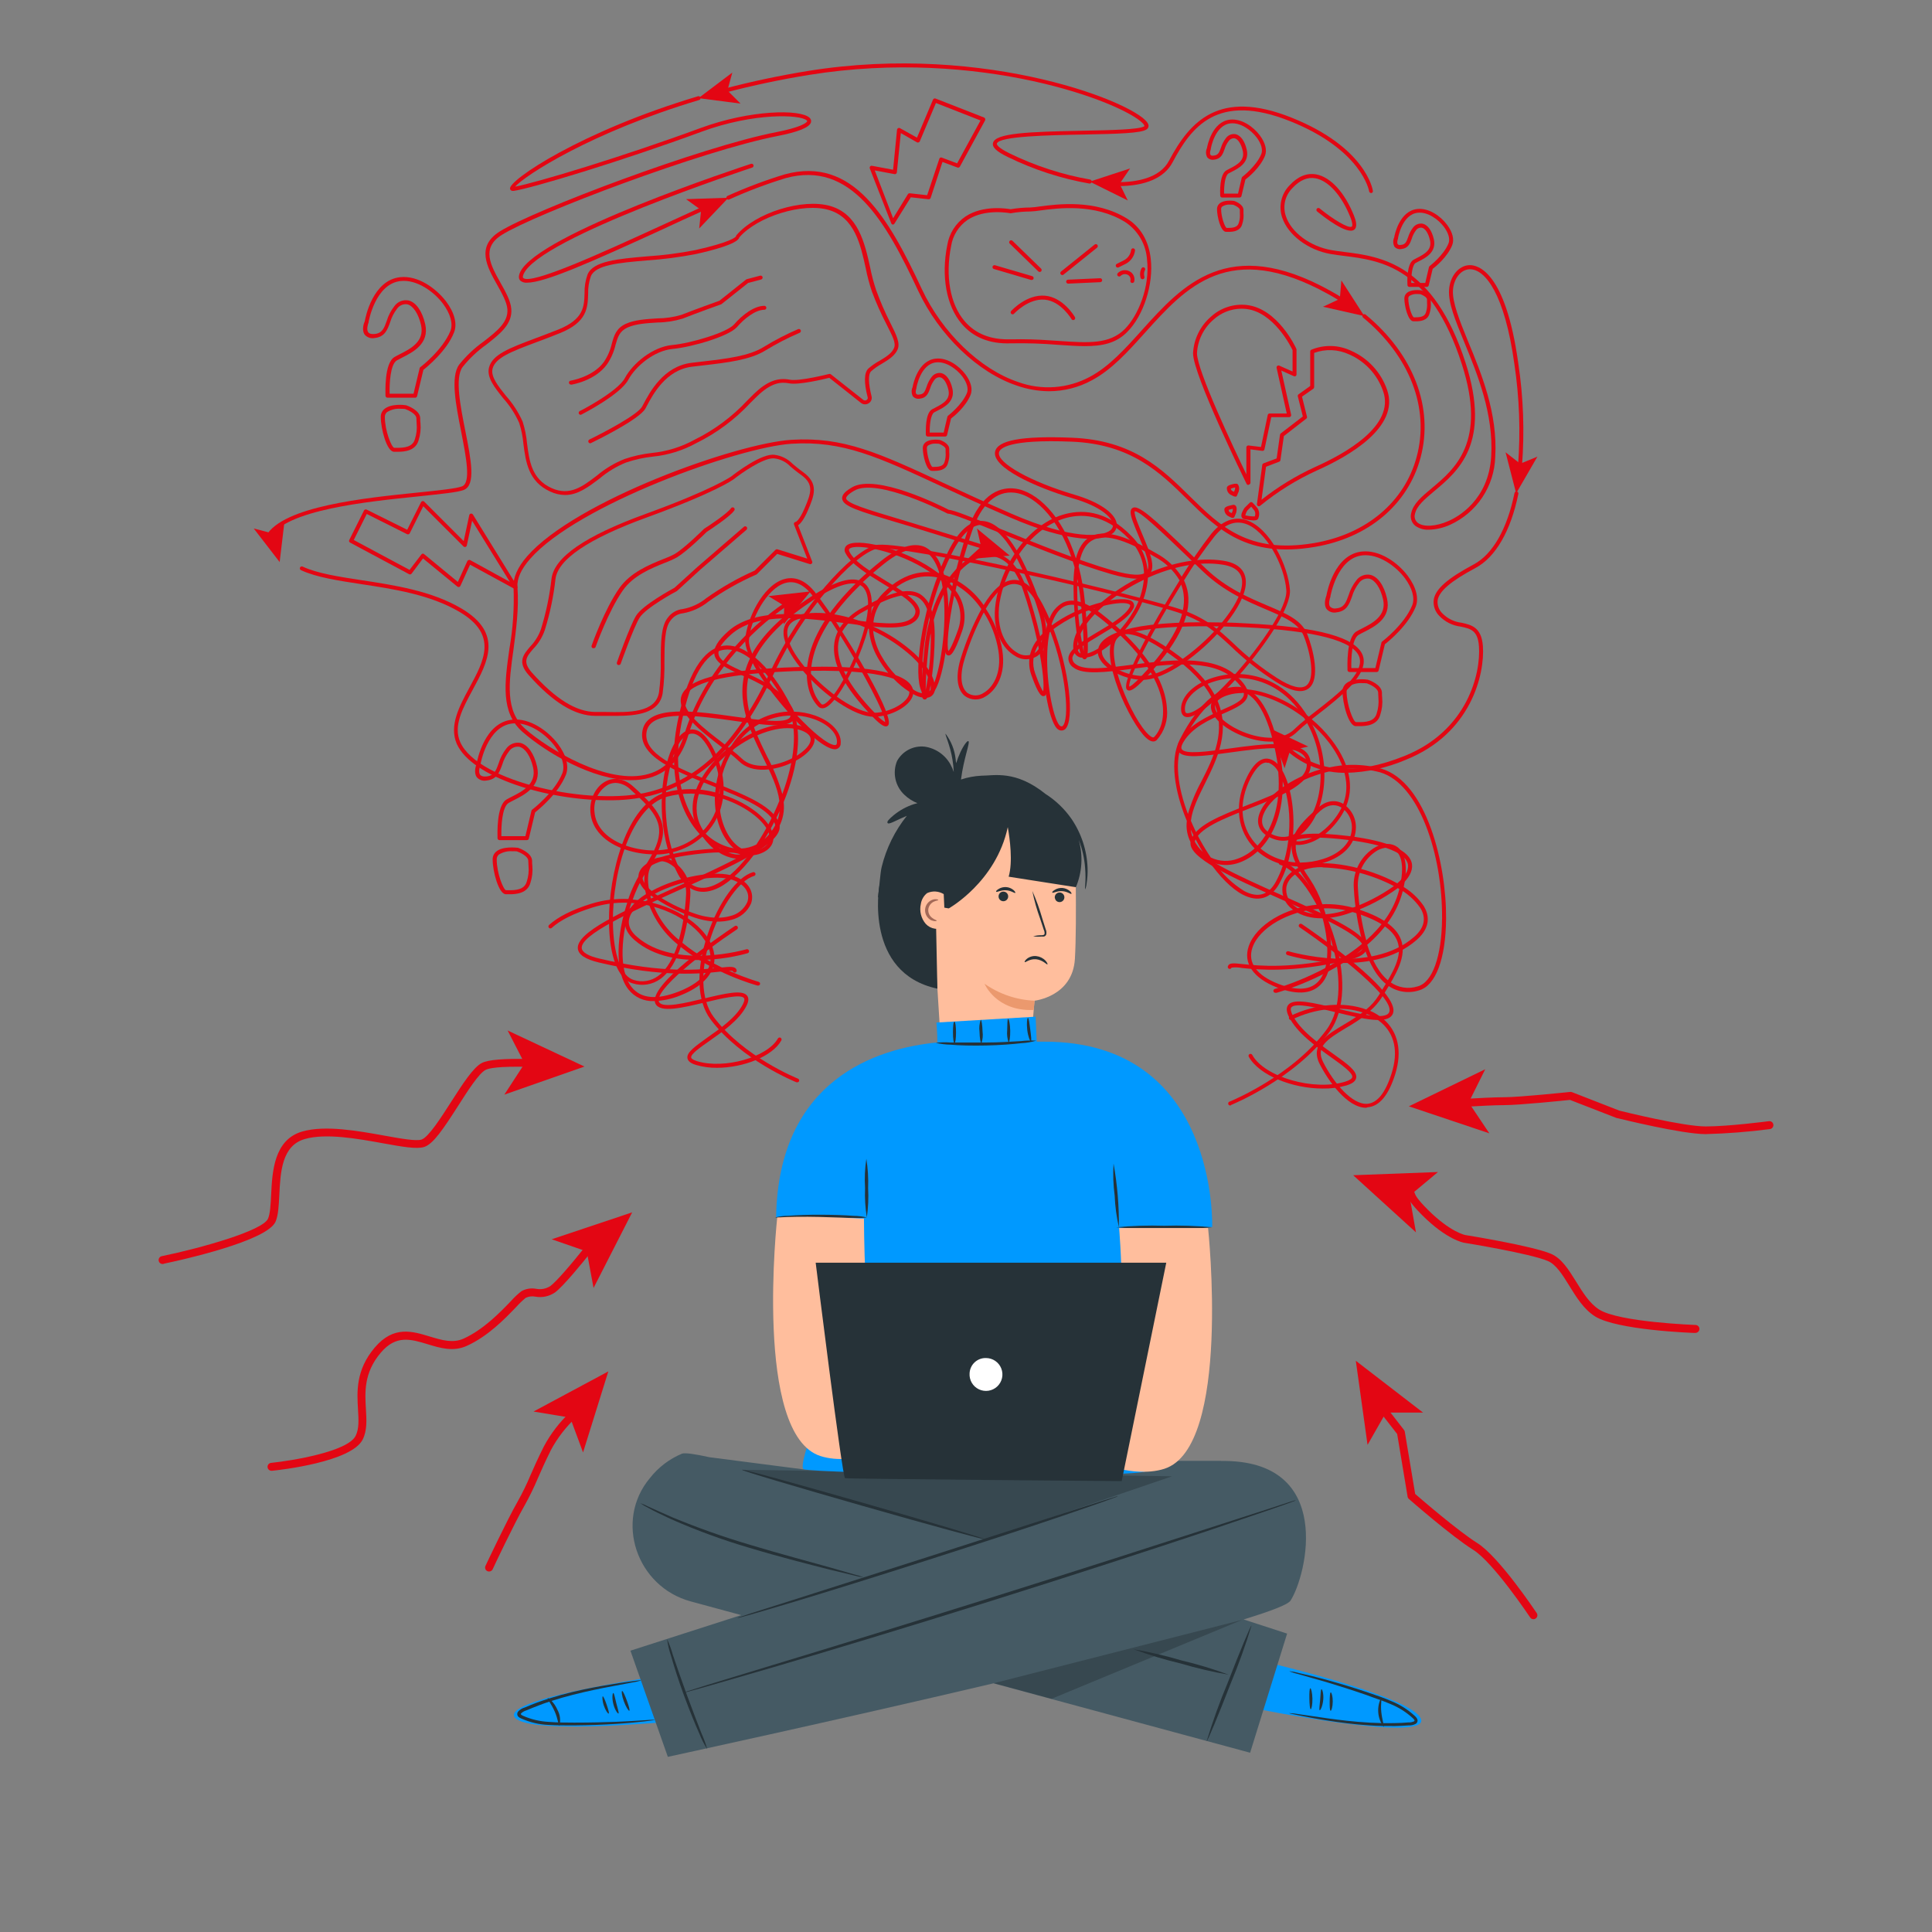 <?xml version="1.0" encoding="UTF-8"?>
<svg id="a" data-name="Layer 1" xmlns="http://www.w3.org/2000/svg" viewBox="0 0 566.929 566.929">
  <rect x="0" y="0" width="566.929" height="566.929" fill="#808080" stroke="none"/>
  <defs>
    <style>
      .b {
        fill: #a36957;
      }

      .b, .c, .d, .e, .f, .g, .h, .i, .j {
        stroke-width: 0px;
      }

      .c {
        fill: #e30613;
      }

      .d {
        fill: #fff;
      }

      .e {
        fill: #09f;
      }

      .f {
        isolation: isolate;
        opacity: .2;
      }

      .g {
        fill: #263238;
      }

      .h {
        fill: #ffbe9d;
      }

      .i {
        fill: #eb996e;
      }

      .j {
        fill: #455a64;
      }
    </style>
  </defs>
  <path class="c" d="M400.878,325.068c-5.597,0-11.171-7.996-13.628-12.84-2.85-5.609,1.994-8.505,7.127-11.587,1.885-1.088,3.711-2.276,5.469-3.558-5.991-1.959-13.905-1.263-20.8,2.144-.069.034-.142.053-.219.058s-.152-.005-.225-.03c-.072-.024-.139-.063-.196-.114-.057-.051-.104-.112-.137-.181-.034-.069-.053-.143-.058-.219-.005-.076.006-.152.03-.225.024-.072.063-.139.114-.196.05-.057.111-.104.18-.137,7.451-3.674,16.003-4.288,22.376-1.959,1.44-1.168,2.677-2.565,3.661-4.137l.834-1.355c3.233-5.238,6.28-10.186,4.636-14.532-1.31-3.476-5.504-6.234-12.851-8.482-2.824-.866-5.773-1.258-8.726-1.159,2.538,7.694,3.326,17.023-.336,21.681-2.676,3.418-7.184,3.929-13.407,1.518-6.953-2.711-10.023-7.138-8.286-12.133,2.132-6.152,10.73-11.414,20.406-12.179-.855-2.401-1.998-4.689-3.407-6.814-.997-1.394-1.899-2.854-2.7-4.368-1.023-.044-2.041-.16-3.047-.348-.585,1.831-1.338,3.603-2.248,5.296-2.446,4.495-6.293,5.667-10.846,3.268-3.233-1.703-6.745-5.295-9.92-9.861-2.265-1.215-4.099-3.101-5.249-5.4-1.027-1.94-1.431-4.149-1.159-6.327-3.592-8.645-5.11-17.846-2.063-23.86,2.839-5.597,6.037-9.85,9.271-12.468-2.132-4.021-5.956-8.228-12.283-12.654-5.933-4.16-10.429-6.13-13.118-5.795,9.56,9.271,12.075,16.768,12.353,21.762.181,1.668.01,3.354-.503,4.952-.513,1.597-1.357,3.069-2.475,4.318-.533.522-1.496.834-3.095-.603-4.716-4.241-14.091-24.114-9.409-29.989.271-.34.591-.637.951-.881-1.565-1.437-3.303-2.92-5.238-4.438-4.275-3.373-7.717-4.496-10.231-3.338-1.669.765-2.966,2.573-3.836,5.284,5.435,13.454,6.686,28.181,4.044,30.719-.271.266-.625.429-1.004.463-.378.034-.756-.065-1.07-.277-2.48-1.403-4.798-13.268-4.416-22.689.055-2.759.444-5.503,1.159-8.169-.648-1.599-1.367-3.175-2.155-4.716-2.514-4.948-5.168-7.335-7.891-7.138-2.724.197-5.308,2.735-7.984,7.254,2.471,3.661,4.123,7.81,4.844,12.167,1.159,7.278-1.924,11.855-4.89,13.558-.907.61-1.981.926-3.074.903-1.093-.023-2.152-.382-3.033-1.031-2.422-1.958-2.793-6.199-1.02-11.587,1.51-4.812,3.478-9.469,5.875-13.906-2.695-4.087-6.637-7.196-11.24-8.865-4.125-1.31-10.371-1.495-16.744,5.064-1.186,1.163-2.129,2.549-2.775,4.079-.647,1.529-.984,3.171-.991,4.832,4.428,1.998,8.52,4.667,12.133,7.915,4.055,3.754,6.176,7.474,5.956,10.429.022.587-.165,1.162-.528,1.623-.363.461-.878.777-1.454.892-1.532.155-3.072-.212-4.368-1.043-.092.471-.256.924-.487,1.345-1.611,2.885-6.687,5.318-11.101,5.318-5.667,0-14.821-6.524-20.742-13.453-1.738,0-3.569.104-5.516.197-18.02.858-27.811,3.396-29.097,7.532-1.286,4.137,5.678,9.271,11.24,13.546l1.623,1.252c6.755-5.33,15.064-8.111,20.858-6.431,3.383,1.009,4.206,2.608,4.288,3.778.174,2.317-2.48,5.145-6.767,7.115-4.636,2.167-11.53,3.349-15.389-.452-.939-.891-1.925-1.731-2.955-2.515-1.943,1.589-3.7,3.393-5.238,5.377-2.7,3.546-6.617,10.499-2.445,17.231,1.281,2.17,3.021,4.032,5.098,5.458,4.346-.069,7.08.487,7.382,1.623.059.244.022.502-.106.718-.128.217-.335.375-.578.44-1.019.452-3.894.417-7.08-1.599-1.853,0-4.183.209-7.068.556-12.909,1.599-15.157,4.635-15.354,6.258-.151,1.344.799,2.897,2.677,4.495,7.648-4.183,18.888-6.315,24.334-4.299,4.739,1.75,5.794,5.261,4.855,7.961-.524,1.198-1.321,2.256-2.327,3.091-1.006.835-2.192,1.423-3.466,1.718-2.317.66-6.211,1.032-11.588-.95-4.227-1.494-8.23-3.556-11.9-6.13-2.323,1.195-4.314,2.947-5.794,5.098-1.46,2.446-.916,4.797,1.587,6.953,11.159,9.757,31.925,3.719,32.133,3.661.076-.022.156-.029.235-.02.079.008.155.033.225.071.069.038.13.09.18.152.05.062.087.133.108.209.022.076.029.156.021.235-.008.079-.033.155-.071.225-.038.069-.09.13-.152.18s-.133.086-.209.108c-.881.267-21.589,6.28-33.234-3.905-3.72-3.256-3.048-6.385-1.82-8.447,1.477-2.206,3.465-4.023,5.795-5.295-1.808-1.611-2.978-3.384-2.758-5.226.405-3.546,5.91-5.991,16.362-7.278,2.075-.255,3.974-.417,5.689-.51-1.652-1.409-3.062-3.081-4.171-4.948-3.36-5.435-2.468-12.016,2.514-18.541,1.528-1.995,3.273-3.814,5.203-5.423l-1.414-1.078c-5.794-4.473-13.129-10.035-11.587-14.821,1.541-4.786,11.344-7.451,30.128-8.344l4.635-.174c-2.723-3.407-4.577-6.837-4.786-9.56-.174-2.317.707-5.249,5.864-6.025,6.165-.939,13.025.51,19.224,3.152.158-3.507,1.645-6.821,4.16-9.271,6.79-6.952,13.5-6.767,17.927-5.353,4.678,1.678,8.711,4.784,11.53,8.876,2.457-4.032,5.377-7.115,8.61-7.358,3.232-.244,6.269,2.317,9.015,7.764.602,1.159,1.159,2.387,1.691,3.603.69-2.036,2.127-3.734,4.021-4.751,2.944-1.356,6.791-.185,11.437,3.476,2.11,1.657,3.987,3.268,5.667,4.832,3.036-.858,8.008,1.159,14.821,5.875,6.385,4.473,10.301,8.772,12.515,12.897,2.037-1.689,4.65-2.52,7.288-2.317,5.446.753,9.433,7.266,11.831,19.375.347,1.712.603,3.441.765,5.18,2.317,4.091,3.696,11.264,3.14,18.714,0,.58-.092,1.159-.162,1.727.731-3.152,3.384-5.91,7.486-9.537,2.225-1.969,4.786-2.456,7.046-1.332,1.361.781,2.466,1.94,3.182,3.337.716,1.396,1.011,2.97.85,4.531-.348,4.357-3.709,7.845-9.271,9.583-2.11.677-4.307,1.048-6.524,1.101.704,1.274,1.478,2.508,2.317,3.697,1.53,2.304,2.765,4.791,3.674,7.404,3.202-.146,6.406.245,9.479,1.159,7.706,2.317,12.144,5.377,13.581,9.189,1.842,4.879-1.507,10.301-4.739,15.551l-.823,1.344c-.949,1.512-2.122,2.871-3.477,4.033,1.41.611,2.722,1.427,3.894,2.422,4.334,3.719,5.551,9.444,3.476,16.13-1.946,6.199-4.635,9.479-8.111,9.757l-.44.139ZM401.134,297.558c-1.959,1.502-4.019,2.869-6.165,4.09-5.795,3.476-8.935,5.62-6.686,10.046,3.117,6.142,8.529,12.562,12.979,12.202,2.92-.243,5.307-3.256,7.103-8.958,1.993-6.303.916-11.46-3.094-14.901-1.237-1.044-2.634-1.881-4.137-2.48ZM387.228,266.653c-9.271.672-17.741,5.667-19.699,11.391-1.518,4.38,1.159,8.169,7.613,10.672,5.69,2.202,9.758,1.808,12.086-1.159,3.418-4.299,2.561-13.43.046-20.905h-.046ZM192.147,262.238c3.451,2.388,7.213,4.291,11.182,5.654,5.099,1.878,8.725,1.541,10.869.927,1.109-.241,2.146-.737,3.029-1.449.884-.712,1.588-1.62,2.058-2.653.961-2.631-.672-5.168-4.183-6.466-4.972-1.853-15.574.151-22.91,3.987h-.046ZM356.589,253.374c2.255,3.269,5.168,6.032,8.552,8.111,4.021,2.109,7.138,1.159,9.27-2.804.859-1.591,1.569-3.26,2.121-4.983-2.775-.67-5.349-1.993-7.509-3.859-1.543,1.441-3.36,2.556-5.342,3.28-2.276.843-4.761.932-7.092.255ZM381.469,253.107h.116c2.257-.006,4.501-.358,6.652-1.043,5.052-1.588,8.112-4.716,8.424-8.575.142-1.33-.104-2.672-.705-3.866-.602-1.194-1.536-2.189-2.689-2.866-1.831-.916-3.882-.51-5.795,1.159-6.477,5.805-9.003,8.945-6.002,15.238v-.046ZM377.992,252.794c.709.131,1.425.22,2.144.267-.764-1.562-1.16-3.279-1.159-5.017-.209,1.617-.523,3.22-.939,4.797l-.046-.046ZM355.326,251.635c1.23.596,2.57.931,3.936.985,1.366.053,2.728-.175,4.001-.672,1.814-.66,3.476-1.677,4.89-2.99-.289-.289-.579-.603-.846-.926-4.531-5.343-5.006-12.944-1.252-20.326,2.491-4.924,4.937-5.423,6.536-4.971.894.267,1.696.776,2.317,1.472-.139-.997-.313-2.017-.521-3.071-2.26-11.403-6.015-17.788-10.847-18.448-2.401-.159-4.769.623-6.605,2.179,4.416,9.374.255,17.787-3.325,24.995-1.959,3.963-3.766,7.59-4.148,10.997,1.601,3.812,3.581,7.454,5.91,10.87l-.046-.093ZM369.823,248.935c2.029,1.73,4.439,2.954,7.033,3.569.718-2.538,1.172-5.144,1.356-7.776.472-5.222-.143-10.485-1.808-15.457.197,9.038-2.596,15.643-6.536,19.757l-.046-.093ZM213.526,250.094c.676.274,1.379.472,2.097.591.545.095,1.102.095,1.646,0-1.195-.373-2.445-.546-3.696-.51l-.046-.081ZM349.406,243.454c.144,1.11.485,2.186,1.008,3.175.648,1.26,1.507,2.4,2.538,3.372-1.284-2.089-2.453-4.248-3.5-6.466l-.046-.082ZM371.665,223.754c-1.889,0-3.476,2.317-4.635,4.461-3.581,7.058-3.187,13.999,1.159,19.062.255.289.521.579.799.857,4.149-4.322,6.953-11.68,6.107-21.646-.578-1.202-1.582-2.148-2.816-2.653-.189-.016-.38-.008-.568.023l-.046-.104ZM355.976,205.573c-3.669,3.366-6.645,7.416-8.76,11.924-2.746,5.4-1.623,13.5,1.379,21.356.956-3.309,2.273-6.504,3.928-9.525,3.604-7.08,7.497-14.914,3.5-23.651l-.046-.104ZM214.847,220.174c.987.758,1.935,1.566,2.839,2.422,3.221,3.175,9.398,2.41,14.091.244,3.719-1.727,6.234-4.183,6.095-5.991-.104-1.46-1.936-2.317-3.477-2.746-5.226-1.541-13.129,1.124-19.549,6.072ZM328.79,186.477c-.36.185-.677.446-.927.765-3.917,4.936,4.438,24.056,9.271,28.413.336.302,1.159.974,1.506.638.881-.869,2.909-3.476,2.631-8.355-.209-4.021-2.248-11.693-12.48-21.461ZM308.095,185.005c-.448,2.101-.708,4.238-.776,6.385-.394,9.827,2.097,20.662,3.824,21.634.394.22.568.104.696,0,2.016-1.924,1.17-15.157-3.743-28.019ZM237.13,196.836c5.724,6.396,14.137,12.329,19.248,12.329,3.974,0,8.691-2.213,10.081-4.728.263-.432.396-.931.382-1.437-1.687-1.095-3.243-2.382-4.635-3.836-3.929-1.413-11.298-2.572-25.076-2.305v-.024ZM288.696,179.686c-2.228,4.224-4.067,8.641-5.493,13.199-1.611,4.948-1.379,8.726.649,10.429.705.489,1.541.751,2.399.751.857,0,1.694-.262,2.398-.751,2.654-1.518,5.377-5.678,4.323-12.376-.646-3.999-2.11-7.821-4.299-11.229l.023-.024ZM267.907,202.271c1.213.884,2.684,1.34,4.183,1.297.395-.092.927-.336,1.009-1.437.197-2.607-1.843-6.083-5.586-9.548-3.376-3.037-7.183-5.555-11.298-7.474.292,2.593,1.117,5.098,2.422,7.359,1.15,2.048,2.551,3.943,4.172,5.643,2.618.951,3.986,2.063,4.635,3.14.207.322.363.673.463,1.043v-.023ZM240.955,195.631c9.432,0,15.666.742,19.699,1.831-1.156-1.383-2.184-2.868-3.071-4.438-1.496-2.587-2.388-5.479-2.608-8.459-6.13-2.7-12.955-4.195-19.062-3.268-3.476.521-5.087,2.097-4.879,4.797.209,2.7,2.202,6.153,5.076,9.595,1.726-.011,3.325-.034,4.844-.034v-.024Z"/>
  <path class="c" d="M222.403,289.203h-.15c-.765-.209-13.094-3.685-22.481-11.322-1.298,3.836-3.21,7.381-6.014,9.398-1.147.827-2.471,1.375-3.868,1.601-1.396.226-2.826.122-4.174-.303-4.311-1.159-6.953-7.96-7.011-18.146-.116-13.697,4.96-34.439,16.617-37.915,4.768-1.272,9.786-1.272,14.555,0,.376-5.107,2.122-10.019,5.052-14.219,1.767-2.746,4.157-5.038,6.976-6.687,2.819-1.649,5.987-2.61,9.247-2.804-6.617-7.44-12.746-16.687-12.48-21.125.429-5.875,5.006-15.667,11.206-17.671,2.213-.707,5.574-.696,9.038,3.476,2.697,3.446,5.211,7.032,7.532,10.742,1.648-2.436,3.874-4.427,6.478-5.794,8.424-4.809,13.697-6.06,17.092-4.091.894.593,1.661,1.357,2.258,2.248.597.891,1.01,1.892,1.218,2.944,3.476-10.592,9.966-16.745,15.632-17.382,3.013-.36,8.598.51,12.028,10.324,1.607,4.665,2.964,9.411,4.067,14.219,1.437-1.608,3.076-3.023,4.879-4.207,7.926-5.33,19.804-8.053,22.179-5.956.283.259.463.61.51.99.046.38-.043.764-.254,1.084-1.403,2.758-5.609,5.284-9.676,7.717-4.067,2.433-8.112,4.844-8.193,6.849.016.355.12.7.302,1.006.182.305.436.561.741.744,2.48,1.947,9.212,1.078,16.35.151,10.487-1.356,23.535-3.047,30.465,3.025,2.723,2.387,3.87,4.276,3.615,5.933-.359,2.317-3.314,3.661-7.057,5.319-4.114,1.807-9.27,4.079-11.82,8.412-.405.673-.811,1.576-.475,2.098,1.043,1.575,7.555.672,13.847-.197,10.51-1.448,22.412-3.094,23.86,3.349,1.506,6.663-8.355,10.51-17.903,14.242-7.498,2.932-15.249,5.967-16.061,9.977-.753,3.72,13.245,9.954,25.597,15.458,15.783,7.034,25.331,11.587,24.96,15.458-.151,1.599-1.947,2.769-5.481,3.592-16.478,3.847-26.339,2.793-31.09,2.317-1.03-.203-2.086-.242-3.129-.116-.024.071-.063.136-.114.193-.05.056-.111.101-.179.134-.068.032-.141.05-.216.054-.075.004-.15-.008-.221-.034-.145-.054-.264-.164-.328-.305s-.072-.302-.019-.448c.359-1.054,1.611-.927,4.333-.638,4.636.498,14.415,1.53,30.696-2.26,3.674-.857,4.531-1.877,4.635-2.584.313-3.325-12.746-9.143-24.334-14.288-13.986-6.223-27.197-12.121-26.258-16.744s8.633-7.637,16.779-10.823c9.085-3.546,18.483-7.219,17.196-12.908-1.228-5.411-13.059-3.767-22.573-2.457-8.389,1.159-13.604,1.761-14.971-.312-.556-.823-.405-1.924.44-3.338,2.781-4.635,8.112-6.952,12.341-8.876,3.291-1.449,6.13-2.701,6.397-4.427.185-1.159-.881-2.816-3.245-4.89-6.536-5.713-19.294-4.067-29.549-2.734-7.706.997-14.357,1.853-17.22-.395-.456-.295-.83-.7-1.087-1.178-.258-.478-.39-1.014-.385-1.556.162-2.619,4.137-5.006,8.737-7.764,3.939-2.318,7.995-4.798,9.27-7.254.244-.475.093-.614,0-.684-1.622-1.448-12.503.487-20.754,6.049-1.971,1.257-3.728,2.823-5.203,4.636,1.831,8.401,2.538,15.539.927,16.107-.718.255-1.68,0-3.847-6.153-.614-1.706-.783-3.542-.491-5.332.292-1.79,1.035-3.476,2.16-4.9-1.11-5.1-2.522-10.131-4.23-15.064-2.317-6.709-6.165-10.094-10.8-9.549-5.69.672-12.156,7.625-15.273,18.714.195,1.498.288,3.009.278,4.519,0,7.579-1.24,18.008-2.573,18.727-.108.051-.227.078-.347.078s-.239-.027-.347-.078c-.382-.255-1.159-.776.22-14.659.283-2.936.814-5.844,1.588-8.691-.51-3.325-1.634-5.458-3.407-6.489-3.002-1.749-7.915-.486-15.934,4.08-2.62,1.354-4.817,3.402-6.35,5.921,7.196,11.264,15.33,25.875,13.43,27.579-.765.684-2.052-.069-4.577-2.688-8.355-8.622-11.993-15.702-11.148-21.647.162-1.131.498-2.228.997-3.256-2.382-3.846-4.995-7.546-7.822-11.078-2.457-2.944-5.087-3.987-7.799-3.106-5.226,1.692-9.966,10.487-10.429,16.652-.302,4.148,6.303,13.639,12.979,21.02,2.203.04,4.386.43,6.466,1.159,4.728,1.703,7.729,4.948,7.474,8.111.011.25-.034.498-.13.729-.096.23-.241.436-.426.605-.184.168-.404.293-.642.367-.238.074-.491.095-.738.06-2.561-.197-7.637-4.426-12.631-9.873-3.252.03-6.446.871-9.293,2.445-2.846,1.574-5.256,3.832-7.011,6.571-2.842,4.109-4.502,8.918-4.797,13.905,7.59,2.144,13.905,6.767,15.516,11.032,1.019,2.619.069,4.89-2.608,6.2-3.476,1.704-7.045.823-9.85-2.41-2.804-3.233-4.45-8.32-4.322-13.906-4.627-1.246-9.5-1.246-14.126,0-10.047,2.932-15.921,20.974-15.783,36.734.082,9.49,2.433,16.014,6.165,17.034,1.185.372,2.441.46,3.667.259,1.225-.201,2.387-.686,3.39-1.418,2.701-1.935,4.52-5.458,5.795-9.27-4.33-3.482-7.486-8.211-9.038-13.546-1.854-7.289,0-10.07,1.286-11.09.849-.584,1.851-.906,2.881-.924s2.043.267,2.913.82c1.831,1.026,3.334,2.551,4.332,4.397 1,1.846,1.454,3.938,1.311,6.032-.26,4.675-1.037,9.308-2.317,13.813,9.409,7.798,22.191,11.402,22.376,11.46.075.018.145.05.206.095.061.046.113.104.151.17.038.066.062.139.07.216.008.076.001.153-.021.226-.044.126-.131.233-.245.302-.114.07-.248.098-.381.08ZM193.804,252.678c-.725-.01-1.432.227-2.005.672-1.054.834-2.573,3.233-.881,9.896,1.441,4.923,4.332,9.297,8.297,12.55,1.16-4.27,1.863-8.652,2.097-13.071.139-1.876-.259-3.753-1.148-5.411-.888-1.658-2.231-3.029-3.869-3.952-.764-.424-1.618-.657-2.491-.683ZM211.035,234.033c-.058,5.203,1.46,9.885,3.986,12.816,2.526,2.932,5.458,3.616,8.459,2.144,2.167-1.066,2.851-2.665,2.039-4.751-1.553-3.871-7.428-8.135-14.485-10.209ZM233.922,209.977c4.519,4.821,8.899,8.482,10.985,8.656.348,0,.626,0,.684-.718.22-2.596-2.48-5.365-6.709-6.883-1.614-.572-3.298-.926-5.006-1.054h.046ZM246.598,186.442c-.283.72-.481,1.47-.591,2.237-.788,5.481,2.862,12.445,10.835,20.684.806.997,1.774,1.851,2.862,2.526.22-2.132-6.408-14.717-13.152-25.447h.046ZM304.665,189.339c-.775,1.213-1.259,2.589-1.416,4.019-.156,1.431.019,2.879.513,4.231,1.31,3.731,2.051,4.913,2.317,5.273.405-1.287-.023-6.524-1.46-13.523h.046ZM273.134,185.619c-.301,1.576-.556,3.233-.718,4.948-.463,3.971-.726,7.962-.788,11.958,1.046-5.304,1.555-10.701,1.518-16.107-.046-.255-.046-.533-.058-.8h.046Z"/>
  <path class="c" d="M210.398,313.34c-2.065.026-4.122-.251-6.107-.822-1.008-.302-2.387-.846-2.572-2.017-.267-1.715,2.317-3.476,5.794-6.002,3.801-2.653,8.517-5.968,10.487-9.827.302-.614.615-1.413.302-1.808-.974-1.228-6.756.151-11.402,1.275-6.767,1.622-13.152,3.152-14.543.417-2.653-5.238,18.923-19.931,23.268-22.817.063-.042.134-.072.209-.087.075-.015.152-.016.226-.002.075.015.146.043.209.086.064.042.118.096.161.159.043.063.072.134.088.209s.016.152.002.226-.044.146-.086.209c-.042.063-.096.118-.159.161-9.745,6.478-24.578,17.996-22.875,21.334.962,1.924,7.764.289,13.222-1.032,5.99-1.437,11.159-2.677,12.584-.858.568.707.51,1.703-.174,3.048-2.097,4.125-6.952,7.52-10.846,10.255-2.723,1.901-5.527,3.87-5.365,4.867,0,.22.312.648,1.761,1.089,7.95,2.41,20.569-1.159,23.686-6.663.036-.067.085-.127.145-.174.059-.048.128-.083.202-.104.073-.021.15-.027.226-.017.075.01.149.035.214.074.134.075.232.201.274.349.041.148.022.305-.053.44-2.607,4.704-11.182,8.03-18.877,8.03Z"/>
  <path class="c" d="M233.944,317.593c-.069.016-.139.016-.208,0-.162-.058-16.281-6.501-25.25-18.483-3.998-5.342-4.323-14.636-.858-24.845,3.222-9.49,8.702-17.022,13.338-18.332.149-.04.307-.019.441.057.135.075.234.2.277.349.039.147.018.304-.058.436s-.201.229-.348.27c-4.218,1.159-9.502,8.587-12.55,17.591-3.349,9.85-3.094,18.738.684,23.778,8.772,11.715,24.589,18.042,24.74,18.1.072.027.138.068.193.121.056.053.1.116.13.187.03.07.046.145.046.222s-.015.152-.045.223c-.046.101-.122.186-.216.244-.095.058-.206.086-.317.081Z"/>
  <path class="c" d="M191.845,293.757c-1.412.063-2.82-.209-4.108-.795-1.287-.586-2.417-1.469-3.296-2.576-4.311-5.411-3.373-16.443-.382-25.493-3.446-.102-6.885.372-10.174,1.402-5.481,1.715-9.525,3.731-12.017,6.015-.115.092-.261.137-.408.126-.147-.012-.284-.079-.384-.189-.099-.11-.152-.253-.149-.401.003-.147.062-.289.165-.394,2.653-2.422,6.721-4.473,12.445-6.269,3.51-1.074,7.179-1.54,10.847-1.379,1.041-3.059,2.462-5.975,4.229-8.68 1-1.425,1.917-2.907,2.746-4.438-2.58-.061-5.136-.498-7.59-1.298-6.315-2.028-10.162-6.084-10.522-11.124-.289-3.859,1.634-7.59,4.635-9.062,2.526-1.24,5.412-.672,7.903,1.565,7.579,6.825,10.846,10.973,7.416,18.726.921-.05,1.838-.158,2.746-.325-.859-3.062-1.407-6.203-1.634-9.374-.625-8.494.916-16.861,3.592-21.647.186-2.068.48-4.127.881-6.165,3.477-17.544,9.271-21.913,13.523-22.504,2.595-.347,5.411.603,8.239,2.677,2.549-4.786,7.08-9.803,14.485-15.064,7.822-5.562,13.512-7.845,16.964-6.814,1.936-1.831,4.102-3.719,6.524-5.654,5.261-4.207,9.618-5.574,12.955-4.08,2.258,1.221,3.95,3.275,4.716,5.724.625-1.495,1.298-2.954,2.017-4.391,3.117-6.246,6.559-9.271,10.232-8.993,3.673.278,7.068,3.894,9.896,8.633,3.568-5.029,8.296-8.853,13.384-10.429,5.087-1.576,12.63-1.785,20.325,6.257,2.924,2.897,4.628,6.802,4.763,10.916,7.138-3.117,15.064-4.821,22.098-3.731,5.875.892,6.86,4.264,6.652,6.952-.243,3.198-2.41,7.219-5.585,11.217,1.749,0,3.581.127,5.492.22,21.484,1.032,32.771,4.172,34.486,9.607,1.715,5.434-6.605,11.981-13.303,17.185l-1.726,1.344c2.136,1.793,4.078,3.805,5.794,6.002,5.933,7.683,7.045,15.447,3.152,21.855-1.318,2.202-3.003,4.161-4.983,5.794,2.028.104,4.299.313,6.767.614,11.924,1.495,18.205,4.31,18.692,8.378.22,1.924-.916,4.01-3.245,6.119,2.685,1.469,4.985,3.554,6.709,6.083,1.437,2.388,2.26,6.026-2.005,9.827-13.315,11.831-37.023,4.832-38.031,4.531-.146-.048-.268-.151-.339-.287-.072-.136-.087-.296-.043-.443.046-.145.146-.267.281-.339.134-.072.292-.087.437-.043.244.069,24.103,7.115,36.93-4.288,2.944-2.619,3.546-5.435,1.774-8.366-1.709-2.468-3.992-4.484-6.652-5.875-4.161,3.053-8.759,5.458-13.639,7.138-6.952,2.607-13.454,2.224-17.382-1.02-1.006-.75-1.796-1.753-2.288-2.907-.492-1.153-.67-2.418-.516-3.663.429-2.619,2.503-4.751,5.794-5.991,6.211-2.317,19.12.174,27.892,5.029,2.213-1.911,3.349-3.766,3.152-5.376-.395-3.36-6.675-5.98-17.683-7.359-3.325-.405-6.002-.603-8.111-.66-3.627,2.317-6.872,2.399-8.042,1.889-.26-.069-.483-.234-.623-.463-.14-.229-.187-.503-.13-.765.347-1.286,3.476-1.924,8.436-1.819,2.417-1.659,4.444-3.821,5.945-6.338,4.902-8.054.162-16.328-3.094-20.546-1.71-2.196-3.652-4.201-5.794-5.979-1.21.93-2.372,1.924-3.476,2.978-4.311,4.322-11.993,3.059-17.266.66-5.041-2.317-8.181-5.562-7.996-8.32.082-1.333.997-3.175,4.844-4.323,6.513-1.959,16.131,1.321,23.883,7.521l1.935-1.507c6.408-4.982,14.403-11.171,12.897-15.921-1.506-4.751-12.747-7.81-33.431-8.807-2.236-.104-4.357-.185-6.35-.232-6.779,8.111-17.266,15.666-23.755,15.666-5.006,0-10.788-2.792-12.63-6.107-.298-.532-.497-1.112-.591-1.715-1.489,1-3.279,1.451-5.064,1.274-.623-.151-1.175-.513-1.564-1.023-.389-.51-.589-1.14-.568-1.781-.255-3.546,2.317-7.949,7.092-12.387,4.077-3.668,8.688-6.696,13.674-8.98.005-1.978-.385-3.937-1.145-5.763-.759-1.827-1.876-3.483-3.282-4.874-7.288-7.614-14.438-7.439-19.143-5.956-5.006,1.575-9.641,5.411-13.106,10.429,2.758,5.184,5.024,10.616,6.767,16.223,2.028,6.316,1.599,11.229-1.159,13.477-.99.716-2.176,1.112-3.398,1.135s-2.422-.329-3.438-1.008c-3.407-1.958-6.953-7.242-5.609-15.725.802-5.062,2.679-9.895,5.504-14.171-3.105-5.33-6.28-8.309-9.271-8.54-2.989-.232-6.223,2.572-9.119,8.366-.904,1.808-1.738,3.661-2.492,5.527.829,2.97,1.307,6.027,1.425,9.108.533,11.113-2.086,25.134-4.982,26.791-.345.251-.768.37-1.193.336-.425-.034-.824-.219-1.124-.522-2.978-2.816-1.495-20.174,4.635-35.702-1.032-3.245-2.561-5.411-4.519-6.303-2.909-1.31-6.86,0-11.762,3.928-2.26,1.808-4.276,3.569-6.095,5.273.44.279.831.628,1.159,1.032,5.366,6.721-5.481,30.128-10.835,34.902-1.738,1.564-2.781,1.159-3.36.638-2.398-2.399-3.627-6.304-3.383-10.719.325-5.794,3.233-14.589,14.276-25.401-3.152-.463-8.331,1.843-15.284,6.791-7.324,5.202-11.739,10.162-14.172,14.89,3.731,3.071,7.451,8.042,10.672,14.508,3.546,7.08,1.796,17.845-2.317,27.915.285,2.461-.171,4.95-1.31,7.15-1.304,2.651-3.381,4.845-5.956,6.293-3.696,5.353-7.81,9.583-11.588,11.587-5.098,2.631-9.409,1.263-12.156-3.87-1.042-1.975-1.9-4.043-2.561-6.176-1.204.235-2.425.37-3.651.405-.913,1.766-1.943,3.469-3.082,5.099-1.657,2.528-2.993,5.252-3.974,8.111,11.032.858,20.858,6.952,23.408,14.021,2.051,5.794-1.38,10.939-9.409,14.102-2.485,1.039-5.142,1.605-7.834,1.668ZM185.275,264.961c-2.967,8.818-3.94,19.699.069,24.694,2.711,3.407,7.381,3.836,13.906,1.274,7.474-2.943,10.591-7.439,8.749-12.643-2.213-6.165-11.577-12.596-22.724-13.326ZM388.062,254.462c-1.864-.055-3.724.219-5.493.811-2.92,1.089-4.728,2.897-5.098,5.099-.123,1.044.034,2.102.456,3.066.422.963,1.093,1.797,1.943,2.415,3.627,2.967,9.7,3.28,16.223.823,4.605-1.604,8.963-3.846,12.944-6.663-6.479-3.366-13.63-5.238-20.927-5.481l-.046-.07ZM197.442,250.047c.634,2.029,1.452,3.996,2.445,5.875,2.48,4.635,6.037,5.794,10.603,3.383,3.476-1.773,6.952-5.273,10.174-9.699-2.695.827-5.589.738-8.228-.255-2.343-.842-4.483-2.169-6.28-3.893-2.468,2.221-5.444,3.801-8.667,4.6l-.046-.011ZM180.698,229.734c-.775.002-1.54.18-2.237.521-1.367.795-2.474,1.969-3.188,3.379-.714,1.411-1.003,2.999-.833,4.57.336,4.542,3.881,8.227,9.734,10.104,2.509.813,5.127,1.235,7.764,1.252,3.534-7.439.625-11.124-6.952-17.903-1.147-1.143-2.672-1.828-4.288-1.924ZM207.06,244.636c1.649,1.614,3.624,2.855,5.794,3.639,1.463.558,3.025.807,4.588.731,1.564-.076,3.095-.475,4.496-1.172,2.682-4.039,4.946-8.341,6.756-12.84-.487-3.917-2.526-8.111-4.739-12.642-4.299-8.807-8.993-18.413-3.871-29.155-2.618-1.959-5.202-2.862-7.566-2.538-5.597.753-9.931,8.216-12.55,21.565-.255,1.332-.464,2.63-.614,3.893.705-.897,1.661-1.567,2.746-1.924,1.807-.498,4.542.093,7.381,5.795,4.322,8.667,3.731,17.544-1.588,23.755-.255.279-.545.591-.834.893ZM197.79,221.24c-2.082,5.945-2.872,12.265-2.317,18.54.221,3.137.761,6.243,1.611,9.271,3.053-.738,5.878-2.215,8.228-4.299-4.554-4.948-7.799-12.874-7.509-23.512h-.011ZM379.893,246.733c.601.159,1.228.19,1.842.093,1.125-.142,2.221-.463,3.245-.951-3.129.058-4.588.545-5.075.811l-.011.046ZM228.764,238.019c-1.293,2.828-2.768,5.568-4.415,8.205,1.317-1.191,2.405-2.612,3.21-4.195.663-1.261,1.076-2.638,1.217-4.055l-.011.046ZM199.122,218.482c-.903,11.379,2.248,20.186,7.104,25.378.278-.278.544-.568.799-.869,5.006-5.795,5.539-14.253,1.425-22.481-1.367-2.734-3.476-5.794-6.037-5.156-1.437.586-2.606,1.684-3.279,3.082l-.012.046ZM221.139,194.032c-4.636,10.255-.197,19.433,3.917,27.869,1.903,3.524,3.414,7.247,4.508,11.101,3.476-9.398,4.716-19.015,1.726-24.983-3.152-6.269-6.686-11.066-10.197-14.033l.046.046ZM364.446,203.372c-1.31-.012-2.613.167-3.87.532-1.774.522-3.905,1.53-4.033,3.291-.139,2.202,2.874,5.157,7.324,7.185,4.937,2.236,12.075,3.476,15.969-.417,1.067-1.033,2.189-2.007,3.36-2.92-6.015-4.786-13.072-7.717-18.796-7.717l.046.046ZM252.38,171.702c-11.785,11.415-14.137,20.384-14.392,25.076-.325,5.794,2.028,8.807,3.047,9.827.417.417,1.287-.244,1.773-.684,5.667-5.064,15.354-27.475,10.696-33.315-.314-.401-.714-.725-1.171-.951l.046.046ZM276.147,169.825c-5.713,15.134-6.721,30.766-4.368,33.002.185.162.417.289.892,0,2.063-1.159,4.96-14.079,4.403-25.737-.102-2.462-.428-4.909-.974-7.312l.046.046ZM323.333,191.007c-.025.642.136,1.278.463,1.831,1.634,2.944,7.069,5.516,11.588,5.516,5.91,0,15.667-7.022,22.237-14.543-15.957-.312-24.474,1.159-29.028,2.735-1.592,1.672-3.373,3.154-5.307,4.415l.046.046ZM298.361,163.753c-2.558,3.992-4.277,8.463-5.052,13.141-1.159,7.902,1.959,12.746,5.041,14.543.808.571,1.774.878,2.763.878.99,0,1.956-.307,2.764-.878,2.375-1.935,2.677-6.385.8-12.225-1.639-5.353-3.769-10.543-6.362-15.505l.046.046ZM335.696,170.114c-4.664,2.195-8.982,5.06-12.816,8.506-4.496,4.148-6.953,8.32-6.722,11.46.104,1.507.951,1.692,1.229,1.761,1.159.255,2.909-.336,4.89-1.541.099-.437.276-.853.521-1.228.753-1.228,2.317-2.491,5.238-3.581,1.809-1.913,3.383-4.032,4.694-6.316,1.615-2.791,2.611-5.898,2.92-9.108l.046.046ZM336.856,169.558c-.261,3.594-1.348,7.08-3.175,10.186-1.021,1.79-2.204,3.481-3.534,5.052,5.388-1.506,14.195-2.48,28.425-2.132,3.326-4.032,5.655-8.111,5.898-11.251.244-3.14-1.668-5.087-5.678-5.713-6.987-1.112-14.856.649-21.924,3.812l-.011.046Z"/>
  <path class="c" d="M374.32,291.323c-.075.01-.153.005-.227-.015-.074-.02-.144-.054-.204-.101-.061-.046-.112-.105-.15-.171-.039-.066-.063-.14-.073-.216-.01-.075-.005-.153.015-.227.02-.074.054-.143.101-.204.046-.061.105-.112.171-.15s.14-.063.216-.073c.208-.058,14.936-4.276,25.748-13.395-1.476-5.266-2.366-10.68-2.654-16.142-.18-2.423.332-4.848,1.477-6.992,1.145-2.144,2.875-3.918,4.989-5.117,2.317-1.24,4.774-1.159,6.42.104,2.526,1.993,3.047,6.559,1.482,12.851-1.564,6.292-5.574,11.587-10.429,15.759,1.425,4.496,3.558,8.668,6.721,10.939,1.159.831,2.497,1.379,3.905,1.598,1.409.219,2.85.104,4.207-.335,4.299-1.159,7.033-8.83,7.126-19.919.162-18.402-6.594-39.48-18.158-42.875-5.366-1.449-11.026-1.413-16.374.104.151,6.628-1.773,12.619-5.006,16.327-3.232,3.709-7.184,4.566-11.054,2.631-3.095-1.553-4.125-4.103-2.909-7.185,1.935-4.913,9.131-10.232,17.787-12.746-.334-5.836-2.249-11.472-5.539-16.304-5.318-7.81-12.526-10.534-18.923-10.534-5.724,6.338-11.472,11.275-14.287,11.495-1.229.093-1.993-.625-2.11-1.97-.301-3.661,3.199-7.428,8.703-9.374,2.323-.811,4.759-1.253,7.219-1.31,7.682-8.622,15.296-19.699,14.948-24.601-.521-7.254-6.014-17.567-12.051-19.491-3.14-.997-6.152.232-8.969,3.65-3.255,4.144-6.261,8.478-9.003,12.979.568,1.192.959,2.461,1.159,3.766.985,6.953-3.187,15.134-12.747,25.181-2.862,2.989-4.299,3.87-5.133,3.129-2.028-1.796,7.126-18.807,15.423-32.075-1.754-2.952-4.293-5.359-7.335-6.952-9.178-5.319-14.821-6.791-18.298-4.786-2.086,1.159-3.407,3.731-3.986,7.671.875,3.325,1.48,6.716,1.808,10.139,1.575,16.13.683,16.721.301,16.977-.107.068-.232.104-.359.104s-.252-.036-.36-.104c-1.39-.742-2.909-12.109-2.909-21.716-.009-1.732.099-3.462.325-5.18-3.592-13.001-11.055-21.113-17.613-21.89-5.33-.625-9.745,3.349-12.445,11.194-1.967,5.735-3.592,11.581-4.867,17.509,1.294,1.66,2.148,3.62,2.484,5.699.336,2.078.143,4.207-.561,6.191-2.445,7.08-3.476,7.381-4.287,7.115-1.692-.591-.997-8.749,1.159-18.703-1.761-2.229-3.88-4.152-6.269-5.689-9.398-6.316-21.785-8.517-23.64-6.883-.116.104-.336.301,0,.927,1.437,2.885,6.107,5.736,10.626,8.482,5.041,3.071,9.792,5.967,9.989,8.969.002.616-.149,1.222-.44,1.764-.292.542-.714,1.003-1.229,1.341-3.245,2.595-10.858,1.599-19.699.44-11.773-1.553-26.409-3.476-33.94,3.21-2.746,2.433-3.963,4.333-3.743,5.794.312,2.051,3.581,3.476,7.369,5.226,4.879,2.178,10.95,4.902,14.126,10.301.95,1.623,1.159,2.862.487,3.801-1.646,2.468-8.447,1.507-17.069.302-10.939-1.541-24.555-3.477-25.98,2.932-1.483,6.709,9.27,10.997,19.78,15.145,9.271,3.709,18.1,7.196,19.178,12.538,1.077,5.342-14.137,12.109-30.14,19.305-13.257,6.002-28.274,12.805-27.892,16.756.116,1.217,1.959,2.317,5.342,3.082,18.68,4.427,29.851,3.21,35.215,2.631,3.082-.325,4.485-.475,4.879.684.025.072.035.148.03.225-.005.076-.026.151-.061.219-.034.069-.082.129-.141.178-.059.049-.127.086-.2.108-.145.048-.302.037-.439-.03-.136-.068-.241-.186-.291-.33-.232-.266-1.97-.081-3.651.104-5.434.58-16.744,1.808-35.609-2.665-4.021-.95-6.049-2.317-6.223-4.103-.463-4.774,12.99-10.858,28.564-17.914,14.195-6.42,30.28-13.708,29.399-18.112-.951-4.728-9.862-8.263-18.471-11.693-10.904-4.323-22.179-8.807-20.476-16.478,1.646-7.428,15.261-5.516,27.266-3.824,7.231,1.008,14.693,2.063,15.945.197.347-.522.174-1.379-.521-2.561-2.99-5.075-8.877-7.717-13.605-9.838-4.264-1.911-7.624-3.476-8.042-6.107-.289-1.9,1.02-4.079,4.125-6.837,7.915-7.045,22.851-5.075,34.857-3.476,8.552,1.159,15.944,2.097,18.806-.185.364-.228.667-.542.881-.913s.334-.79.348-1.219c-.151-2.388-4.867-5.273-9.433-8.042-4.566-2.77-9.467-5.795-11.055-8.958-.243-.355-.347-.787-.294-1.214.053-.427.261-.82.584-1.104,2.7-2.375,15.829.603,25.041,6.779,2.214,1.449,4.218,3.196,5.956,5.191,1.246-5.652,2.793-11.234,4.635-16.721,3.905-11.344,10.256-12.364,13.674-11.958,6.524.765,13.998,8.008,17.972,20.499.788-3.082,2.156-5.157,4.114-6.293,3.882-2.236,9.885-.753,19.468,4.797,3.024,1.615,5.588,3.971,7.451,6.849,2.672-4.353,5.577-8.558,8.703-12.596,3.928-4.763,7.729-4.821,10.22-4.021,7.115,2.317,12.364,13.662,12.851,20.511.359,5.017-6.953,15.944-14.613,24.693,6.489.267,13.616,3.222,18.923,11.032,3.396,4.956,5.389,10.737,5.771,16.733,5.481-1.501,11.264-1.501,16.744,0,13.327,3.94,19.132,28.112,18.992,44.034-.092,11.797-3.082,19.699-7.972,21.02-1.519.489-3.13.615-4.707.367-1.575-.248-3.072-.862-4.367-1.793-3.268-2.317-5.493-6.559-6.953-11.089-10.753,8.945-24.948,13.001-25.829,13.245-.066.009-.134.001-.197-.024ZM407.113,248.738c-.998.032-1.974.298-2.85.776-1.896,1.116-3.443,2.739-4.466,4.685-1.024,1.947-1.484,4.141-1.329,6.335.27,5.201,1.089,10.359,2.446,15.388,4.484-4.01,8.181-8.911,9.641-14.763,1.958-7.845.174-10.672-1.078-11.588-.666-.546-1.502-.842-2.364-.834ZM387.518,227.057c-8.169,2.422-14.983,7.381-16.756,11.878-.997,2.526-.209,4.45,2.317,5.794,3.407,1.703,6.837.858,9.664-2.317,3.059-3.569,4.867-9.143,4.774-15.354ZM361.376,199.026c-1.955.13-3.884.52-5.736,1.159-5.006,1.773-8.193,5.064-7.926,8.181.069.903.463.95.869.926,2.433-.174,7.544-4.531,12.793-10.266ZM346.613,171.54c-7.834,12.607-15.794,27.718-15.227,29.943.278-.069,1.159-.521,3.476-2.989,9.178-9.641,13.361-17.787,12.445-24.207-.12-.94-.353-1.862-.695-2.746ZM316.102,169.998v1.704c-.067,6.519.566,13.027,1.889,19.41.008-4.88-.282-9.756-.869-14.6-.213-2.187-.539-4.36-.974-6.513h-.046ZM279.972,174.842c-1.75,8.575-2.225,14.914-1.669,16.223.325-.325,1.159-1.553,2.839-6.292.591-1.63.798-3.375.603-5.097-.195-1.722-.786-3.377-1.726-4.834h-.046Z"/>
  <path class="c" d="M388.086,319.424c-8.795,0-18.541-3.859-21.611-9.271-.047-.066-.08-.142-.096-.222-.016-.08-.015-.163.004-.242.018-.08.053-.155.102-.219.049-.066.111-.12.183-.159.072-.039.15-.063.232-.07.082-.006.163.004.24.031.077.027.148.07.206.126.059.056.106.124.137.2,3.592,6.466,18.112,10.626,27.243,7.81,1.274-.394,2.005-.869,2.086-1.344.197-1.228-3.047-3.546-6.188-5.794-4.461-3.187-10.023-7.138-12.411-11.913-.765-1.541-.834-2.665-.197-3.476,1.633-2.039,7.52-.603,14.334,1.054,6.28,1.541,14.114,3.476,15.261,1.159,1.97-3.952-15.064-17.382-26.258-24.983-.063-.043-.117-.098-.159-.161-.042-.063-.071-.135-.085-.209-.015-.075-.015-.152.001-.226s.045-.145.088-.209c.043-.063.098-.117.161-.159.063-.042.135-.072.209-.086.075-.015.152-.014.226.002.075.015.145.045.209.088,3.047,2.062,29.723,20.302,26.652,26.454-1.553,3.129-8.852,1.345-16.57-.545-5.62-1.367-11.981-2.92-13.152-1.46-.394.498,0,1.483.336,2.224,2.26,4.519,7.683,8.379,12.04,11.484,4.045,2.885,6.953,4.96,6.663,6.952-.209,1.298-1.75,1.912-2.885,2.26-2.276.648-4.634.952-6.999.904Z"/>
  <path class="c" d="M361.097,324.395c-.076.015-.154.014-.23-.002-.075-.016-.148-.046-.212-.09-.064-.044-.119-.1-.162-.165-.042-.065-.072-.137-.086-.213-.015-.076-.014-.154.002-.23.016-.075.046-.148.09-.212.043-.064.099-.119.164-.162.065-.042.137-.072.213-.086.186-.081,18.344-7.462,28.414-21.125,4.403-5.967,4.635-16.489.672-28.159-3.476-10.324-9.549-18.806-14.322-20.174-.148-.043-.274-.142-.349-.277-.076-.135-.097-.293-.057-.442.043-.148.143-.272.278-.346.134-.074.293-.091.44-.048,5.203,1.483,11.415,10.081,15.064,20.858,4.102,12.016,3.789,22.944-.846,29.224-10.267,13.906-28.726,21.426-28.912,21.495-.04.063-.096.115-.162.151Z"/>
  <path class="c" d="M318.373,101.572c-2.317,0-4.913-.186-7.729-.371-4.682-.395-9.382-.546-14.079-.452-6.165.209-11.02-1.738-14.427-5.795-4.438-5.249-6.002-13.905-4.172-23.013.271-1.689.883-3.305,1.799-4.75.916-1.444,2.118-2.687,3.531-3.651,5.249-3.476,12.236-2.318,13.257-2.144,1.914-.329,3.852-.499,5.794-.51.889-.049,1.775-.146,2.653-.29,5.342-.707,16.467-2.179,25.725,3.546,3.952,2.445,6.361,6.524,6.952,11.796.858,7.439-2.086,16.652-6.872,21.438-3.256,3.36-7.37,4.195-12.434,4.195ZM299.532,99.544c4.114,0,7.833.267,11.194.498,8.622.591,14.844,1.019,19.329-3.476,3.87-3.87,7.473-12.364,6.524-20.476-.157-2.194-.818-4.322-1.932-6.22-1.113-1.897-2.649-3.512-4.488-4.719-8.91-5.516-19.757-4.079-24.96-3.384-.932.147-1.873.244-2.816.29-1.915.009-3.827.179-5.713.51-.075.023-.156.023-.232,0-.082,0-7.347-1.46-12.504,1.958-1.284.881-2.375,2.015-3.205,3.332-.831,1.317-1.384,2.79-1.627,4.328-1.761,8.818-.302,17.057,3.928,22.017,3.164,3.743,7.706,5.539,13.5,5.365,1.02.012,2.028-.011,3.002-.011v-.011Z"/>
  <path class="c" d="M302.73,82.151c-.053.011-.108.011-.162,0l-10.915-3.21c-.074-.02-.143-.054-.203-.102-.06-.047-.11-.106-.147-.173-.037-.067-.059-.141-.067-.217-.008-.076.001-.153.024-.226.046-.146.145-.268.28-.342.134-.073.291-.092.439-.052l10.915,3.21c.075.021.144.057.204.105.06.049.111.108.147.176.036.068.059.143.067.22.007.077-.001.155-.024.228-.041.114-.117.212-.216.281-.1.069-.219.104-.34.102Z"/>
  <path class="c" d="M305.082,79.799c-.075.001-.149-.013-.219-.041-.07-.028-.133-.069-.187-.122l-8.344-8.111c-.061-.051-.111-.115-.145-.187-.036-.072-.056-.15-.059-.23-.004-.08.009-.159.038-.234.028-.075.072-.142.128-.199.056-.057.123-.102.197-.131.075-.03.154-.044.234-.041.08.003.158.021.23.056.072.034.136.083.189.143l8.344,8.111c.083.08.14.184.165.297.024.113.013.231-.03.339-.043.107-.118.199-.215.263-.096.064-.209.098-.325.098v-.012Z"/>
  <path class="c" d="M313.425,83.229c-.148-.003-.289-.062-.394-.165-.106-.103-.168-.243-.174-.391-.005-.075.005-.151.03-.223.025-.071.064-.137.115-.193.05-.056.112-.102.181-.134.069-.032.142-.05.219-.053l9.421-.429c.153-.003.301.053.414.157.112.104.18.247.189.4.003.076-.009.152-.035.224-.027.071-.066.137-.118.193-.052.056-.114.101-.183.133-.069.032-.144.05-.22.053l-9.409.429h-.035Z"/>
  <path class="c" d="M311.722,80.714c-.088.001-.174-.018-.253-.056-.079-.038-.146-.095-.2-.164-.049-.058-.085-.126-.108-.198-.023-.073-.03-.149-.023-.225.008-.076.03-.149.067-.216s.086-.126.145-.173l9.85-7.915c.058-.049.125-.086.198-.108.072-.023.148-.03.225-.023.075.007.149.03.216.067.066.036.126.086.173.145.096.12.142.274.127.428-.015.154-.09.296-.209.395l-9.85,7.915c-.099.086-.228.132-.359.128Z"/>
  <path class="c" d="M314.931,93.924c-.103-.001-.203-.028-.292-.079-.089-.051-.164-.123-.217-.211,0,0-3.117-5.307-7.892-5.701-4.774-.394-8.899,4.044-8.934,4.09-.05.062-.111.112-.181.149-.07.037-.146.059-.226.065-.079.006-.158-.004-.232-.029s-.143-.066-.202-.119c-.059-.053-.106-.117-.139-.189s-.05-.15-.052-.229c-.002-.079.013-.157.043-.231s.075-.139.131-.195c.174-.197,4.531-4.925,9.895-4.473,5.366.452,8.657,6.049,8.795,6.281.077.134.098.293.059.442-.039.149-.135.278-.267.357-.09.045-.189.069-.289.07Z"/>
  <path class="c" d="M327.991,78.512c-.107.001-.213-.027-.305-.083-.092-.055-.167-.135-.216-.23-.035-.067-.057-.141-.063-.217-.007-.076.002-.152.026-.225.024-.072.062-.139.112-.197.05-.057.112-.104.181-.137l2.144-1.078c.548-.297,1.019-.72,1.374-1.233.354-.513.583-1.103.666-1.722.007-.076.029-.15.064-.218.036-.068.084-.128.142-.177.059-.049.127-.086.2-.109.072-.023.149-.031.226-.024s.15.029.218.064c.068.035.127.084.177.142.049.059.085.126.108.199s.031.15.024.226c-.1.815-.394,1.594-.858,2.272-.463.678-1.083,1.234-1.807,1.621l-2.144,1.066c-.082.043-.174.063-.267.058Z"/>
  <path class="c" d="M332.267,83.032c-.054.011-.109.011-.162,0-.073-.02-.141-.054-.2-.101-.059-.046-.109-.104-.145-.17-.036-.066-.06-.138-.069-.213-.008-.075-.002-.151.02-.223.077-.331.04-.678-.106-.985-.145-.307-.389-.556-.694-.707-.338-.173-.723-.234-1.098-.174-.376.06-.721.239-.988.51-.109.109-.257.17-.411.17-.154,0-.302-.061-.411-.17-.109-.109-.17-.257-.17-.411s.061-.302.17-.411c.444-.453,1.024-.748,1.651-.842.628-.094,1.268.019,1.825.321.532.277.954.725,1.198,1.272.244.547.296,1.161.147,1.741-.038.117-.112.219-.213.29-.101.071-.221.108-.344.104Z"/>
  <path class="c" d="M335.257,81.942c-.125-.002-.246-.043-.346-.118-.101-.075-.174-.18-.21-.299-.143-.474-.189-.971-.135-1.463.053-.492.206-.968.447-1.399.092-.123.229-.204.382-.226.152-.022.307.018.43.11.123.092.204.23.226.382.021.152-.018.307-.111.429-.276.576-.317,1.236-.116,1.843.04.149.019.307-.056.442-.076.134-.201.234-.349.277l-.162.023Z"/>
  <path class="c" d="M366.312,142.304c-.108-.001-.214-.032-.306-.089-.091-.057-.166-.139-.215-.235-.638-1.31-15.702-32.006-15.702-38.321.103-2.039.617-4.038,1.511-5.874.894-1.836,2.151-3.472,3.693-4.811,1.409-1.305,3.082-2.291,4.905-2.89,1.824-.6,3.756-.8,5.663-.586,9.085,1.066,14.322,12.364,14.531,12.84.036.076.056.159.058.243v7.301c0,.097-.024.192-.071.277-.046.085-.114.157-.196.209-.083.045-.177.069-.272.069s-.189-.024-.273-.069l-3.65-1.623,2.886,12.956c.015.085.014.171-.007.255-.02.084-.057.163-.11.231-.054.068-.123.123-.201.161-.078.038-.164.059-.251.059h-5.26l-1.994,9.444c-.03.141-.113.266-.231.35s-.263.12-.406.102l-3.476-.44v9.78c0,.13-.045.257-.127.358-.082.101-.197.171-.325.198l-.174.104ZM364.226,90.587c-3.041.031-5.96,1.192-8.193,3.256-1.419,1.229-2.573,2.731-3.396,4.418-.823,1.687-1.295,3.522-1.39,5.397,0,5.098,10.939,28.181,14.485,35.54v-7.903c-.001-.083.016-.166.05-.241.034-.076.084-.144.146-.199.062-.053.134-.093.212-.117.078-.024.159-.032.24-.023l3.651.453,1.97-9.375c.024-.132.095-.251.199-.335.104-.085.235-.13.369-.128h5.017l-2.978-13.372c-.024-.105-.019-.215.015-.317.035-.102.097-.192.18-.261.084-.069.184-.113.291-.128.107-.015.215.001.314.045l3.881,1.726v-6.292c-.556-1.159-5.585-11.124-13.57-12.063-.496-.057-.995-.084-1.495-.081Z"/>
  <path class="c" d="M369.406,148.549c-.097-.001-.192-.024-.278-.069-.102-.056-.184-.141-.235-.244-.052-.103-.071-.22-.054-.334l1.564-11.472c.011-.103.05-.201.114-.283.063-.082.149-.145.246-.181l3.859-1.449.985-6.952c.023-.15.101-.286.22-.382l6.477-4.982-1.471-5.887c-.028-.114-.021-.234.02-.344.042-.11.115-.204.212-.271l3.407-2.433v-10.128c-.001-.11.03-.218.09-.311.06-.092.145-.165.246-.21,1.844-.762,3.828-1.131,5.823-1.083,1.995.048,3.958.511,5.764,1.361,2.476,1.076,4.7,2.655,6.533,4.639,1.831,1.983,3.229,4.326,4.106,6.879,3.812,10.915-11.299,19.514-20.65,23.662-5.949,2.724-11.526,6.197-16.593,10.336-.107.089-.243.139-.382.139ZM371.504,136.962l-1.321,9.676c4.831-3.801,10.094-7.017,15.678-9.583,8.98-3.998,23.523-12.191,20.012-22.226-.819-2.402-2.131-4.606-3.851-6.472s-3.811-3.352-6.138-4.363c-1.597-.744-3.324-1.165-5.084-1.241-1.76-.075-3.517.197-5.171.801v10.046c-.002.093-.024.184-.066.266-.043.083-.103.155-.177.209l-3.325,2.317,1.46,5.875c.029.108.024.222-.013.328-.037.105-.105.197-.195.264l-6.571,5.098-1.008,7.069c-.017.102-.059.199-.124.28-.066.082-.15.144-.247.183l-3.859,1.472Z"/>
  <path class="c" d="M367.818,152.709c-.748-.029-1.492-.122-2.224-.278l-.453-.081c-.171-.021-.334-.087-.473-.191-.138-.104-.247-.241-.315-.401-.347-.8.417-2.075.753-2.584l.046-.093,1.587-1.575c.053-.056.115-.1.185-.13.069-.03.145-.046.221-.046s.151.016.221.046c.07.03.133.075.184.13.52.513,1.008,1.059,1.46,1.633.255.412.413.876.462,1.358.048.482-.015.969-.184,1.423-.127.637-.66.788-1.472.788ZM365.42,151.226l.382.069c.791.175,1.601.253,2.41.232.109-.273.156-.565.138-.858-.018-.292-.101-.578-.242-.834-.278-.36-.66-.788-.95-1.159l-1.159,1.159c-.27.427-.466.897-.579,1.39Z"/>
  <path class="c" d="M362.406,145.688c-.076.017-.155.017-.232,0-.433-.182-.856-.392-1.263-.626-.268-.195-.489-.45-.646-.742-.156-.293-.245-.618-.258-.949-.128-.939,1.159-1.159,2.202-1.414h.278c.14-.036.286-.035.427.002.139.037.268.107.372.207.168.279.277.59.316.913.04.324.011.652-.084.964v.116l-.545,1.286c-.065.142-.181.254-.325.313-.085-.008-.168-.031-.244-.069ZM361.189,143.37c.006.124.037.247.094.359.056.111.134.21.231.289.174.104.394.209.591.302l.289-.684c.036-.199.055-.4.058-.603-.43.08-.853.197-1.263.348v-.011Z"/>
  <path class="c" d="M361.677,151.945c-.072.017-.148.017-.22,0-.433-.182-.856-.391-1.263-.625-.27-.197-.494-.452-.652-.747-.159-.295-.248-.622-.263-.956-.128-.927,1.159-1.159,2.213-1.402l.278-.059c.138-.035.283-.034.421.002.138.037.264.108.366.207.453.44.348,1.367.232,1.877.01.034.01.071,0,.104l-.545,1.298c-.06.138-.173.246-.313.301-.084.024-.171.024-.255,0ZM360.518,149.627c.058.325.139.545.325.649l.58.313.289-.684c.04-.198.059-.4.058-.603-.424.079-.843.187-1.252.325Z"/>
  <path class="c" d="M180.651,210.07h-5.887c-6.037,0-12.457-3.905-19.595-11.947-3.476-3.871-1.564-6.072.429-8.413,1.409-1.459,2.485-3.207,3.152-5.122,1.489-4.806,2.521-9.741,3.082-14.74.788-6.338,9.815-12.562,27.58-19.027,19.769-7.185,25.03-10.928,25.204-11.043.939-.741,8.969-6.952,12.746-6.303,1.975.261,3.804,1.179,5.192,2.607.753.638,1.703,1.448,3.094,2.446,4.774,3.406,3.221,7.022,1.437,11.216-1.217,2.828-2.224,3.952-2.885,4.392l4.125,10.626c.039.101.049.212.028.318-.021.106-.071.205-.145.284-.074.079-.168.136-.273.164-.104.029-.214.028-.318-.002l-9.56-2.989-5.944,5.933c-.052.055-.115.098-.185.127-4.961,2.168-9.687,4.84-14.103,7.973-2.132,1.724-4.662,2.887-7.358,3.383-.725.066-1.426.286-2.058.645-.632.36-1.179.851-1.604,1.441-1.773,2.121-1.808,6.883-1.831,11.913.066,3.16-.108,6.322-.522,9.456-.95,5.932-7.52,6.663-13.801,6.663ZM226.805,134.505c-3.036,0-9.27,4.346-11.483,6.107-.209.162-5.25,3.847-25.494,11.217-17.08,6.211-26.107,12.295-26.826,18.077-.563,5.066-1.607,10.068-3.117,14.936-.705,2.074-1.86,3.966-3.383,5.539-2.005,2.317-3.21,3.778-.453,6.952,6.953,7.776,13.049,11.588,18.738,11.588h2.851c6.952.139,14.751.289,15.748-5.794.405-3.073.576-6.172.51-9.271,0-5.249.058-10.197,2.097-12.643.51-.693,1.158-1.274,1.905-1.703.746-.429,1.574-.697,2.429-.788,2.531-.456,4.904-1.548,6.894-3.175,4.457-3.177,9.225-5.894,14.23-8.111l6.107-6.095c.077-.074.171-.127.276-.154.104-.026.212-.025.315.003l8.737,2.735-3.893-10.012c-.034-.088-.046-.182-.034-.275.012-.094.048-.182.104-.258.053-.078.123-.141.206-.186.083-.044.175-.068.27-.069,0,0,.997-.336,2.561-3.974,1.959-4.566,2.793-7.069-1.043-9.815-1.437-1.019-2.398-1.842-3.175-2.503-1.23-1.286-2.869-2.106-4.636-2.317-.146-.017-.293-.021-.44-.012Z"/>
  <path class="c" d="M174.15,190.196c-.065.011-.132.011-.197,0-.145-.052-.262-.159-.328-.299-.065-.139-.072-.298-.02-.443.15-.44,3.789-10.661,8.111-16.837,3.256-4.635,8.772-6.883,12.805-8.517,1.194-.43,2.356-.945,3.476-1.541,3.001-1.796,8.494-7.277,8.552-7.335l.093-.082c1.866-1.159,6.952-4.635,7.868-6.014.043-.064.098-.119.162-.162.063-.043.135-.072.21-.088s.153-.015.229,0c.075.015.147.044.211.087.064.043.119.098.162.162s.072.136.088.21c.015.075.015.153,0,.229s-.044.147-.087.211c-1.24,1.854-7.243,5.724-8.112,6.316-.579.568-5.724,5.654-8.725,7.462-1.163.623-2.367,1.165-3.604,1.623-3.905,1.575-9.27,3.731-12.294,8.111-4.241,6.049-7.938,16.455-7.973,16.559-.046.123-.135.224-.25.288-.114.063-.248.085-.376.059Z"/>
  <path class="c" d="M181.566,195.144h-.185c-.145-.053-.264-.159-.331-.298-.067-.138-.078-.297-.029-.443.151-.44,3.754-10.603,5.62-13.708,1.866-3.106,10.429-7.741,11.287-8.228l6.756-6.13,13.615-11.762c.057-.05.123-.089.195-.114.072-.024.148-.034.223-.028.075.005.149.026.217.06.067.034.127.082.176.139.1.118.149.27.139.424-.011.153-.082.297-.197.399l-13.604,11.75-6.79,6.211-.117.081c-.092,0-9.154,4.902-10.904,7.822-1.75,2.92-5.481,13.396-5.516,13.5-.053.101-.133.186-.231.243-.099.058-.212.086-.325.082Z"/>
  <path class="c" d="M165.841,145.259c-1.512-.02-3.002-.363-4.368-1.009-6.455-2.908-7.208-8.794-7.88-13.986-.185-2.103-.605-4.179-1.252-6.188-1.185-2.642-2.772-5.085-4.705-7.243-2.514-3.14-4.89-6.107-4.137-8.992.985-3.812,5.944-5.678,13.454-8.506,2.062-.776,4.415-1.657,6.952-2.665,7.393-3.001,7.509-6.686,7.625-10.603-.051-1.881.247-3.755.881-5.527,1.645-3.951,8.922-4.577,17.381-5.307,4.786-.309,9.546-.924,14.253-1.843,10.349-2.318,11.739-3.766,11.901-3.998.011-.127.059-.248.139-.348,5.562-6.605,19.468-10.939,27.567-8.587,8.1,2.352,10.07,10.661,11.669,17.938.441,2.268,1.03,4.506,1.761,6.698,1.175,3.257,2.548,6.438,4.114,9.525,1.808,3.604,3.002,5.991,2.213,7.891-.788,1.9-2.746,3.094-4.635,4.23-1.127.621-2.185,1.363-3.152,2.213-.881.846-.834,3.476.127,7.347.098.379.072.779-.074,1.141-.146.363-.405.67-.738.875-.345.235-.758.353-1.175.334-.418-.019-.819-.172-1.142-.438l-9.27-7.346c-1.553.394-8.969,2.167-11.739,1.633-2.398-.463-5.202-.312-9.49,3.824-.672.638-1.321,1.298-1.993,1.97-4.512,4.841-9.868,8.818-15.806,11.738-3.938,2.168-8.274,3.517-12.747,3.963-2.686.288-5.333.871-7.892,1.738-2.818,1.144-5.436,2.733-7.752,4.704-3.28,2.468-6.362,4.821-10.094,4.821ZM216.944,69.659c-.016.095-.052.186-.104.267-.962,1.715-7.428,3.476-12.689,4.635-4.758.921-9.568,1.544-14.403,1.866-8.043.684-14.995,1.286-16.363,4.635-.581,1.647-.852,3.388-.799,5.133-.128,4.102-.255,8.355-8.344,11.588-2.503,1.008-4.855,1.901-6.952,2.677-7.161,2.688-11.901,4.473-12.747,7.706-.603,2.317,1.588,5.075,3.917,7.984,2.011,2.246,3.661,4.791,4.89,7.544.679,2.099,1.118,4.269,1.31,6.466.66,5.122,1.344,10.429,7.208,13.071,5.319,2.387,9.004-.417,13.268-3.662,2.423-2.049,5.162-3.693,8.111-4.867,2.63-.896,5.35-1.498,8.112-1.796,4.35-.433,8.568-1.742,12.399-3.847,5.826-2.865,11.079-6.768,15.505-11.518.672-.683,1.332-1.344,2.004-1.993,3.731-3.592,6.872-4.832,10.522-4.125,2.781.533,11.425-1.668,11.518-1.692.085-.024.175-.026.262-.008.086.018.168.057.236.113l9.549,7.532c.136.104.303.159.475.159s.338-.056.475-.159c.128-.076.229-.192.285-.33.056-.138.066-.291.027-.435-1.159-4.415-1.042-7.266.197-8.459,1.031-.894,2.158-1.671,3.36-2.317,1.808-1.089,3.476-2.109,4.16-3.674.683-1.564-.522-3.603-2.179-6.952-1.633-3.134-3.072-6.366-4.31-9.676-.75-2.241-1.354-4.529-1.808-6.848-1.53-6.953-3.268-14.856-10.858-17.069-7.59-2.213-20.928,1.924-26.235,8.054Z"/>
  <path class="c" d="M167.569,112.847c-.076.005-.153-.005-.226-.029-.072-.024-.139-.062-.197-.112-.116-.101-.187-.244-.198-.398-.011-.154.04-.305.141-.422.101-.116.244-.187.398-.198.058,0,6.547-1.067,9.734-5.504,1.098-1.63,1.884-3.449,2.317-5.366.638-2.317,1.24-4.473,4.09-5.794,2.526-1.159,5.957-1.391,9.271-1.599,2.385-.011,4.757-.359,7.045-1.031,3.662-1.46,10.325-3.847,11.171-4.149l7.799-6.211c.063-.046.133-.081.209-.104l3.939-1.043c.148-.039.305-.018.436.058.133.076.23.201.271.348.037.149.015.306-.061.44-.075.134-.198.233-.344.279l-3.824,1.008-7.775,6.188c-.047.042-.102.073-.162.093-.069,0-7.347,2.63-11.229,4.172-2.4.74-4.894,1.131-7.405,1.159-3.21.197-6.536.405-8.865,1.495-2.329,1.089-2.816,2.758-3.476,5.052-.47,2.048-1.319,3.989-2.503,5.724-3.476,4.844-10.209,5.933-10.498,5.979l-.058-.034Z"/>
  <path class="c" d="M170.385,121.724c-.107,0-.212-.029-.304-.084-.091-.056-.167-.134-.217-.229-.066-.139-.077-.298-.03-.444.048-.147.149-.27.285-.344.116,0,11.112-5.701,13.244-9.676,2.317-4.357,8.204-9.178,13.906-9.71,5.702-.533,16.13-3.709,18.158-6.06,2.26-2.631,5.794-5.435,8.876-5.435.153.003.299.065.407.173.107.108.17.254.173.406,0,.154-.061.301-.17.41-.109.109-.256.17-.41.17-2.711,0-6.002,2.712-7.995,5.029-2.387,2.77-13.326,5.944-18.934,6.466-5.366.498-10.835,5.017-13.036,9.096-2.317,4.288-13.268,9.931-13.732,10.163-.068.038-.142.062-.22.069Z"/>
  <path class="c" d="M173.202,130.078c-.11.003-.217-.026-.31-.084-.092-.058-.166-.142-.212-.241-.034-.069-.053-.142-.058-.219-.005-.076.005-.152.03-.225.025-.072.064-.139.114-.196s.112-.104.181-.137c3.859-1.866,14.172-7.243,15.481-9.676l.313-.591c1.924-3.639,5.933-11.229,14.172-12.248l3.372-.394c6.952-.811,13.488-1.576,17.752-4.218,3.261-2,6.661-3.762,10.174-5.273.142-.055.299-.053.44.006.14.058.253.168.314.307.03.071.046.146.047.223.001.077-.015.153-.043.225-.029.071-.072.136-.127.191-.054.054-.119.097-.191.127-3.466,1.482-6.819,3.213-10.035,5.18-4.485,2.781-11.159,3.558-18.227,4.38l-3.36.395c-7.648.95-11.461,8.169-13.303,11.645l-.313.591c-1.726,3.21-14.543,9.467-16.003,10.174-.066.031-.136.051-.208.058Z"/>
  <path class="c" d="M151.276,172.884c-.098.002-.194-.023-.278-.069l-13.06-7.115-2.839,6.235c-.037.08-.092.151-.16.206-.069.056-.149.097-.234.117-.088.018-.177.015-.264-.008-.086-.022-.166-.062-.235-.12l-10.082-8.262-3.349,4.461c-.08.113-.199.192-.334.223-.135.03-.276.008-.396-.06l-17.312-9.27c-.067-.034-.127-.08-.176-.136-.049-.057-.086-.123-.109-.194-.023-.072-.031-.147-.024-.222.007-.075.029-.147.065-.213l4.322-8.657c.033-.069.08-.13.137-.18.057-.051.124-.09.196-.114.072-.025.148-.035.225-.03.076.005.15.024.219.059l11.901,5.921,4.067-8.111c.041-.082.101-.153.175-.207.074-.055.159-.091.25-.105.091-.015.183-.008.27.021.088.027.167.076.232.141l11.588,11.588,1.633-7.625c.023-.112.079-.215.162-.293.083-.079.188-.13.302-.147.115-.022.235-.008.343.04.107.047.198.127.26.227l12.979,21.02c.066.11.095.238.083.365-.013.127-.066.248-.153.342-.107.108-.253.17-.405.174ZM124.067,162.455c.131.002.258.046.36.128l9.93,8.181,2.781-6.118c.035-.071.084-.134.143-.186.059-.052.13-.091.204-.115.072-.034.152-.052.232-.052.081,0,.16.018.232.052l11.669,6.408-11.079-17.938-1.553,7.254c-.024.101-.073.193-.145.267-.071.075-.161.13-.26.158-.1.028-.204.03-.305.004-.1-.026-.191-.078-.264-.151l-11.808-11.796-3.963,7.938c-.07.136-.19.24-.334.29-.145.05-.303.041-.442-.024l-11.843-5.933-3.812,7.637,16.374,8.772,3.476-4.542c.046-.064.105-.117.173-.157.068-.04.143-.066.221-.075h.011Z"/>
  <path class="c" d="M262.021,65.905c-.108-.009-.211-.049-.297-.114-.087-.066-.152-.155-.19-.257l-6.303-16.107c-.034-.097-.043-.2-.027-.301.016-.101.057-.197.12-.278.066-.081.152-.142.25-.176.098-.035.204-.042.306-.021l6.188,1.159,1.159-11.75c.013-.095.048-.185.102-.264.054-.079.127-.143.211-.188.083-.046.177-.07.272-.07s.189.024.273.07l4.994,2.781,4.705-11.159c.028-.069.069-.133.122-.186.053-.053.115-.096.184-.125.069-.029.143-.044.218-.045.075-0.0.149.014.218.042l14.219,5.562c.079.029.149.075.208.136.058.06.102.133.128.212.034.074.052.155.052.237,0,.082-.018.163-.052.237l-7.416,13.604c-.069.122-.179.215-.312.262-.132.047-.277.044-.407-.007l-4.38-1.634-3.477,10.556c-.041.126-.125.234-.237.306-.112.072-.244.103-.377.088l-5.202-.579-4.821,7.752c-.046.073-.11.134-.184.178-.074.044-.158.07-.245.077ZM256.69,50.006l5.388,14.021,4.334-7.045c.058-.092.142-.166.24-.213.098-.047.208-.066.316-.053l5.099.568,3.569-10.684c.022-.074.059-.143.109-.203.05-.06.111-.109.181-.144.071-.032.148-.048.226-.048.078,0,.155.016.226.048l4.485,1.68,6.859-12.584-13.082-5.122-4.728,11.229c-.031.076-.079.144-.139.2-.06.056-.131.098-.209.124-.073.031-.152.047-.232.047-.079,0-.158-.016-.232-.047l-4.763-2.723-1.159,11.53c-.023.16-.106.305-.232.406-.064.048-.137.082-.215.1-.078.018-.159.019-.237.004l-5.806-1.089Z"/>
  <path class="c" d="M404.042,197.196h-8.054c-.148,0-.29-.056-.398-.158-.108-.101-.173-.24-.181-.387,0-.974-.406-9.584,2.653-11.379.452-.267.985-.533,1.576-.834,3.082-1.565,7.311-3.709,6.21-8.564-.753-3.314-2.317-5.643-4.021-6.06-.581-.099-1.179-.031-1.722.197-.544.228-1.012.606-1.349,1.089-.913,1.18-1.596,2.52-2.016,3.952-.8,2.213-1.553,4.31-4.531,4.635-.528.118-1.077.092-1.591-.075-.513-.168-.973-.469-1.33-.875-.997-1.356-.243-3.476-.069-3.952.186-1.066,2.317-12.098,10.429-12.944,5.168-.533,10.487,3.187,13.442,7.127,2.48,3.303,3.325,6.628,2.317,9.108-2.213,5.481-7.949,10.128-9.027,10.974l-1.842,7.729c-.03.112-.095.212-.184.287-.089.075-.2.12-.315.13ZM396.544,196.037h7.045l1.785-7.487c.032-.13.111-.245.22-.324.058,0,6.536-4.983,8.807-10.603.846-2.075,0-5.064-2.167-7.984-2.676-3.558-7.694-7.161-12.399-6.675-7.509.777-9.409,11.936-9.432,12.04v.128c-.22.544-.673,2.12-.104,2.885.245.235.545.405.874.491.328.088.673.09,1.003.007,2.248-.22,2.793-1.738,3.558-3.847.464-1.56,1.219-3.018,2.224-4.299.459-.656,1.099-1.164,1.842-1.462.743-.299,1.556-.374,2.341-.219,2.19.533,4.01,3.129,4.867,6.953,1.31,5.736-3.581,8.216-6.813,9.85-.557.289-1.078.545-1.507.799-1.982,1.113-2.248,6.976-2.144,9.746Z"/>
  <path class="c" d="M399.002,213.082h-1.159c-2.132,0-3.894-6.732-3.894-10.174-.015-.436.067-.872.241-1.273.174-.401.436-.758.766-1.044,1.947-1.715,6.095-1.217,6.269-1.159h.116c.429.139,4.183,1.46,4.183,3.894,0,.521.001.974.059,1.402.165,1.694-.024,3.402-.557,5.018-.823,3.07-4.079,3.337-6.025,3.337ZM399.755,200.463c-1.399-.102-2.795.243-3.987.985-.203.179-.363.401-.469.649-.106.248-.155.517-.145.788,0,3.986,1.946,8.887,2.735,9.015h.44c2.549.058,4.982-.209,5.631-2.503.493-1.492.67-3.07.522-4.635,0-.452-.07-.927-.07-1.483,0-1.332-2.41-2.457-3.337-2.769-.44-.039-.881-.054-1.321-.046Z"/>
  <path class="c" d="M121.808,116.695h-8.111c-.15,0-.294-.058-.402-.162s-.172-.245-.178-.395c0-.974-.406-9.584,2.654-11.379.44-.267.985-.533,1.564-.834,3.094-1.565,7.312-3.697,6.211-8.552-.753-3.325-2.317-5.643-4.009-6.072-.578-.091-1.17-.017-1.708.215-.537.232-.998.611-1.328,1.094-.91,1.177-1.594,2.513-2.016,3.94-.799,2.225-1.553,4.311-4.531,4.636-.528.113-1.077.083-1.59-.086s-.972-.472-1.33-.876c-.997-1.344-.243-3.476,0-3.951.174-1.054,2.318-12.098,10.429-12.944,5.191-.533,10.429,3.198,13.442,7.127,2.48,3.303,3.326,6.628,2.317,9.108-2.144,5.458-7.938,10.116-8.98,10.962l-1.854,7.729c-.03.13-.104.244-.21.325-.106.08-.237.121-.37.115ZM114.311,115.536h7.034l1.796-7.486c.025-.135.1-.255.209-.336.069,0,6.536-4.983,8.818-10.603.834-2.075,0-5.052-2.179-7.984-2.665-3.557-7.682-7.161-12.387-6.663-7.521.776-9.421,11.924-9.444,12.04.009.042.009.086,0,.128-.22.533-.672,2.109-.093,2.885.317.417.943.58,1.877.487,2.248-.22,2.793-1.738,3.546-3.847.469-1.558,1.224-3.016,2.225-4.299.461-.657,1.103-1.165,1.848-1.464.745-.298,1.56-.374,2.347-.217,2.179.533,3.998,3.129,4.867,6.953,1.297,5.736-3.592,8.204-6.825,9.838-.556.289-1.078.556-1.506.799-1.947,1.136-2.19,6.987-2.109,9.769h-.023Z"/>
  <path class="c" d="M116.791,132.57h-1.159c-2.132,0-3.893-6.744-3.893-10.186-.015-.437.067-.872.241-1.273.174-.401.436-.758.767-1.044,1.947-1.727,6.095-1.228,6.281-1.159h.104c.429.139,4.183,1.448,4.183,3.881,0,.533,0,.974.069,1.403.161,1.693-.029,3.401-.556,5.017-.846,3.071-4.102,3.36-6.037,3.36ZM117.532,119.951c-1.401-.104-2.799.245-3.986.997-.203.176-.364.395-.47.642-.106.247-.156.514-.144.783,0,3.986,1.947,8.887,2.746,9.027h.44c2.538.058,4.971-.209,5.62-2.503.499-1.491.677-3.07.521-4.635,0-.452-.07-.927-.07-1.483,0-1.332-2.41-2.445-3.337-2.769-.439-.043-.88-.062-1.321-.058Z"/>
  <path class="c" d="M154.625,246.525h-8.054c-.148.001-.29-.056-.398-.157-.107-.101-.173-.24-.181-.388,0-.973-.394-9.583,2.653-11.379.452-.266.985-.544,1.576-.834,3.082-1.564,7.311-3.708,6.21-8.563-.753-3.315-2.317-5.644-4.021-6.06-.575-.095-1.166-.023-1.701.207-.536.23-.995.608-1.323,1.09-.908,1.182-1.591,2.522-2.016,3.952-.8,2.213-1.553,4.31-4.531,4.635-.527.118-1.077.092-1.59-.075-.513-.168-.973-.47-1.33-.875-.997-1.356-.243-3.476-.069-3.952.185-1.066,2.317-12.098,10.429-12.944,5.18-.533,10.429,3.187,13.442,7.126,2.48,3.303,3.325,6.617,2.317,9.108-2.213,5.469-7.949,10.128-9.015,10.973l-1.853,7.729c-.035.117-.107.22-.206.293-.098.073-.217.112-.339.112ZM147.127,245.366h7.045l1.785-7.486c.037-.129.114-.242.22-.325.058,0,6.536-4.982,8.818-10.614.834-2.062,0-5.053-2.178-7.973-2.666-3.557-7.683-7.161-12.388-6.674-7.531.776-9.421,11.924-9.444,12.04.011.042.011.086,0,.127-.22.545-.672,2.121-.093,2.886.302.417.939.59,1.866.498,2.248-.22,2.804-1.738,3.558-3.847.469-1.562,1.224-3.024,2.224-4.311.463-.651,1.104-1.156,1.845-1.454.741-.298,1.553-.376,2.338-.226,2.19.545,4.01,3.14,4.879,6.952,1.297,5.737-3.593,8.216-6.825,9.85-.556.29-1.078.545-1.507.8-1.969,1.124-2.213,6.987-2.144,9.757Z"/>
  <path class="c" d="M149.619,262.412h-1.159c-2.132,0-3.894-6.733-3.894-10.174-.015-.437.068-.872.241-1.273.174-.401.436-.758.767-1.044,1.946-1.715,6.095-1.159,6.269-1.159h.116c.429.139,4.183,1.46,4.183,3.894,0,.521,0,.973.069,1.402.154,1.694-.039,3.401-.568,5.017-.858,3.048-4.114,3.338-6.026,3.338ZM150.361,249.792c-1.4-.107-2.797.238-3.987.985-.203.178-.364.4-.47.649-.107.248-.155.518-.144.788,0,3.987,1.947,8.888,2.735,9.015h.452c2.538.058,4.971-.208,5.62-2.514.495-1.492.673-3.071.522-4.636,0-.452-.07-.926-.07-1.483,0-1.332-2.41-2.456-3.337-2.769-.447-.042-.896-.053-1.345-.035h.024Z"/>
  <path class="c" d="M363.74,57.967h-5.11c-.146,0-.287-.057-.393-.158-.106-.102-.168-.24-.174-.387-.058-1.031-.22-6.234,1.784-7.416.327-.195.664-.373,1.009-.533,2.456-1.24,4.438-2.491,3.824-5.191-.463-2.028-1.379-3.476-2.387-3.696-.328-.042-.662.007-.965.142-.302.135-.562.35-.75.623-.558.729-.978,1.554-1.24,2.433-.51,1.414-1.032,2.862-3.047,3.059-.37.08-.755.058-1.114-.062-.359-.12-.679-.335-.926-.621-.219-.412-.341-.869-.355-1.335-.014-.466.08-.929.274-1.354.139-.811,1.53-7.822,6.814-8.366,3.36-.348,6.802,2.063,8.714,4.635,1.611,2.155,2.167,4.334,1.496,5.991-1.391,3.476-4.914,6.35-5.737,6.953l-1.159,4.832c-.03.126-.101.238-.202.32-.101.082-.225.128-.354.132ZM359.198,56.808h4.09l1.089-4.635c.037-.129.114-.243.22-.325,0,0,4.102-3.129,5.516-6.64.51-1.24,0-3.059-1.344-4.855-1.669-2.202-4.752-4.45-7.672-4.149-4.635.475-5.794,7.393-5.794,7.463v.128c-.151.371-.371,1.252-.093,1.622.278.371.638.267.997.232,1.24-.128,1.565-.869,2.075-2.318.309-1.011.801-1.957,1.448-2.793.318-.449.757-.796,1.267-1.002.51-.205,1.067-.26,1.607-.157,1.483.371,2.666,2.028,3.245,4.566.858,3.801-2.456,5.481-4.438,6.478l-.95.498c-.985.649-1.31,3.639-1.263,5.887Z"/>
  <path class="c" d="M360.518,68.037h-.718c-1.645,0-2.677-4.635-2.677-6.663-.006-.305.053-.609.175-.889.122-.28.304-.53.532-.733,1.287-1.159,3.859-.846,4.149-.811.034-.005.069-.005.104,0,.289.093,2.804.973,2.804,2.665v.869c.108,1.099-.014,2.208-.36,3.256-.533,2.109-2.688,2.306-4.01,2.306ZM360.959,60.03c-.814-.052-1.623.15-2.317.579-.105.094-.188.21-.242.341-.054.13-.079.271-.071.412,0,2.318,1.089,5.261,1.599,5.527h.209c1.507,0,2.99-.116,3.36-1.437.305-.921.415-1.896.325-2.862v-.95c0-.603-1.159-1.275-1.946-1.553-.292-.037-.587-.056-.881-.058h-.035Z"/>
  <path class="c" d="M277.363,128.097h-5.11c-.148,0-.289-.056-.398-.157-.107-.101-.172-.24-.181-.388,0-1.032-.209-6.234,1.796-7.416.278-.162.625-.336,1.008-.532,2.457-1.24,4.438-2.492,3.824-5.192-.463-2.028-1.379-3.476-2.387-3.685-.328-.047-.662-.002-.965.132-.303.133-.563.348-.75.622-.558.734-.978,1.562-1.24,2.445-.51,1.403-1.031,2.851-3.047,3.059-.371.075-.755.05-1.114-.073-.358-.122-.677-.337-.926-.622-.219-.411-.341-.869-.354-1.335-.015-.466.079-.929.273-1.354.139-.799,1.53-7.822,6.814-8.366,3.36-.347,6.802,2.063,8.714,4.636,1.611,2.155,2.167,4.346,1.495,5.991-1.391,3.476-4.914,6.35-5.737,6.952l-1.159,4.832c-.028.127-.099.24-.2.322-.101.082-.226.127-.356.13ZM272.821,126.938h4.09l1.089-4.635c.029-.136.107-.256.22-.337,0,0,4.09-3.128,5.516-6.639.51-1.24,0-3.059-1.344-4.855-1.669-2.202-4.774-4.438-7.672-4.138-4.635.475-5.794,7.382-5.794,7.451.007.042.007.085,0,.127-.139.371-.36,1.252-.081,1.623.278.37.648.266.997.232,1.24-.116,1.564-.869,2.074-2.317.307-1.016.798-1.966,1.449-2.804.317-.449.756-.797,1.266-1.002.51-.206,1.067-.261,1.607-.157,1.483.37,2.665,2.028,3.245,4.566.857,3.801-2.457,5.481-4.438,6.477l-.95.498c-.997.673-1.321,3.72-1.274,5.91Z"/>
  <path class="c" d="M274.177,138.178h-.718c-1.646,0-2.676-4.635-2.676-6.674-.007-.305.053-.609.174-.889.122-.28.304-.53.532-.734,1.287-1.159,3.859-.846,4.149-.799h.104c.289.092,2.804.974,2.804,2.665v.869c.108,1.099-.014,2.208-.36,3.256-.556,2.11-2.723,2.306-4.01,2.306ZM274.618,130.171c-.814-.053-1.624.149-2.317.579-.106.091-.189.206-.244.334-.054.129-.078.268-.069.408,0,2.317,1.089,5.26,1.599,5.527h.209c1.518,0,2.99-.116,3.36-1.437.305-.922.415-1.896.325-2.862v-.95c0-.603-1.159-1.263-1.958-1.553-.3-.033-.602-.049-.904-.046Z"/>
  <path class="c" d="M418.678,84.19h-5.11c-.147 0-.288-.057-.394-.158-.106-.102-.168-.24-.174-.387-.058-1.031-.22-6.234,1.785-7.416l1.008-.533c2.457-1.24,4.438-2.491,3.824-5.191-.453-2.028-1.38-3.476-2.388-3.685-.328-.047-.662-.002-.965.132-.303.133-.563.348-.75.622-.558.733-.977,1.562-1.24,2.445-.498,1.402-1.031,2.851-3.047,3.059-.371.074-.755.049-1.113-.073-.359-.122-.678-.337-.926-.623-.219-.412-.341-.869-.354-1.335-.015-.466.079-.929.274-1.354.139-.799,1.529-7.822,6.813-8.366,3.36-.348,6.802,2.063,8.714,4.635,1.622,2.155,2.167,4.346,1.495,5.991-1.39,3.476-4.913,6.35-5.724,6.953l-1.159,4.832c-.029.129-.101.244-.204.326-.104.082-.232.127-.364.126ZM414.136,83.032h4.09l1.089-4.635c.034-.134.111-.252.22-.336,0,0,4.103-3.129,5.516-6.64.51-1.24,0-3.059-1.344-4.855-1.657-2.202-4.751-4.45-7.672-4.137-4.635.475-5.794,7.381-5.794,7.451v.128c-.151.371-.371,1.252-.093,1.622.279.371.638.267.997.232,1.24-.116,1.564-.869,2.074-2.318.304-.989.783-1.915,1.414-2.735.318-.448.758-.795,1.268-1.0.509-.205,1.067-.261,1.606-.159,1.483.371,2.666,2.028,3.245,4.566.858,3.801-2.456,5.481-4.438,6.478l-.95.498c-.95.614-1.274,3.615-1.228,5.84Z"/>
  <path class="c" d="M415.49,94.284h-.718c-1.633,0-2.676-4.635-2.676-6.675-.007-.305.053-.609.174-.889.123-.28.304-.53.532-.733,1.286-1.159,3.859-.846,4.148-.8h.104c.289.093,2.804.973,2.804,2.665v.869c.097,1.099-.029,2.207-.371,3.256-.545,2.109-2.711,2.306-3.998,2.306ZM415.943,86.276c-.832-.061-1.661.138-2.376.568-.105.094-.188.21-.242.341-.054.13-.079.271-.07.412,0,2.318,1.089,5.261,1.599,5.527h.209c1.529,0,2.989-.116,3.36-1.437.304-.922.414-1.896.325-2.862v-.95c0-.603-1.159-1.275-1.947-1.553-.285-.031-.571-.047-.857-.046Z"/>
  <path class="c" d="M185.217,228.934c-11.31,0-24.96-8.111-31.855-14.137-6.513-5.712-5.295-14.369-3.882-24.404,1.043-5.955,1.451-12.002,1.217-18.042-.197-2.793,1.159-5.864,3.975-9.108,14.299-16.351,61.416-33.165,77.569-34.185,15.273-.95,25.69,3.882,44.578,12.643,5.795,2.677,12.295,5.713,20.001,9.05,17.961,7.799,26.652,6.733,28.969,4.879.305-.213.541-.511.676-.858.136-.347.167-.725.088-1.089-.394-1.959-3.65-5.088-11.587-7.405-11.588-3.407-23.72-9.131-22.979-13.639.556-3.476,7.938-4.786,22.539-4.195,17.892.718,26.443,9.131,34.705,17.277,8.807,8.656,17.115,16.849,36.294,13.65,15.331-2.561,26.652-12.04,30.198-25.366,3.836-14.264-2.051-29.514-15.736-40.812-.059-.047-.109-.106-.145-.173s-.059-.14-.067-.216c-.008-.076,0-.152.023-.225s.059-.14.108-.198c.098-.118.237-.192.389-.207.152-.015.303.03.422.126,14.056,11.588,20.082,27.289,16.13,42.006-3.696,13.778-15.33,23.569-31.137,26.2-19.699,3.303-28.262-5.088-37.289-13.963-8.112-7.984-16.501-16.223-33.941-16.942-18.668-.753-21.148,2.005-21.345,3.222-.51,3.059,9.432,8.598,22.156,12.341,7.022,2.062,11.761,5.238,12.364,8.297.117.569.071,1.159-.135,1.703-.205.544-.56,1.018-1.024,1.368-3.117,2.503-12.874,2.781-30.128-4.716-7.717-3.349-14.253-6.385-20.024-9.062-18.726-8.691-29.039-13.477-44.034-12.538-15.598.974-62.911,17.95-76.758,33.79-2.631,3.002-3.882,5.795-3.709,8.263.464,6.385-.429,12.746-1.159,18.285-1.367,9.699-2.549,18.077,3.476,23.361,6.617,5.795,24.173,16.641,36.143,13.199,5.11-1.471,8.645-5.4,10.534-11.692,5.191-17.301,18.621-31.288,29.456-38.576.063-.043.134-.072.209-.088.075-.015.152-.016.226-.002.075.015.146.044.209.086.063.042.118.096.161.159.043.063.072.134.088.209.015.075.015.152.001.226-.015.075-.043.146-.085.209-.042.064-.096.118-.159.161-10.672,7.196-23.895,20.94-28.97,37.95-2.004,6.686-5.794,10.881-11.321,12.469-1.77.489-3.6.728-5.435.706Z"/>
  <path class="c" d="M237.837,173.545l-7.868,9.652.151-5.446-4.658-2.827,12.375-1.379Z"/>
  <path class="c" d="M307.804,114.805c-3.201-.031-6.376-.587-9.397-1.645-11.484-3.835-22.84-14.763-28.97-27.811-9.525-20.418-19.699-38.321-38.901-33.072-5.656,1.733-11.194,3.827-16.582,6.269-.142.061-.302.064-.445.008-.143-.057-.258-.168-.32-.309-.062-.141-.064-.301-.008-.445.056-.143.168-.259.308-.32,5.453-2.46,11.058-4.57,16.779-6.315,20.094-5.481,30.5,12.816,40.257,33.709,5.967,12.747,17.057,23.477,28.251,27.231,3.416,1.24,7.055,1.744,10.679,1.48,3.625-.264,7.152-1.289,10.353-3.01,5.643-3.001,10.336-8.204,15.307-13.731,11.854-13.164,25.297-28.089,55.124-11.588,1.297.707,2.572,1.46,3.801,2.236.129.083.219.214.252.364.032.15.004.307-.079.436-.04.066-.091.123-.153.169-.062.045-.133.078-.207.095-.075.017-.152.019-.228.006s-.147-.042-.212-.084c-1.159-.765-2.468-1.506-3.731-2.213-29.027-16.026-41.577-2.097-53.71,11.379-5.029,5.597-9.792,10.881-15.62,13.975-3.853,2.091-8.167,3.186-12.55,3.187Z"/>
  <path class="c" d="M400.357,92.754l-12.144-2.746,4.948-2.294.453-5.423,6.744,10.464Z"/>
  <path class="c" d="M154.66,82.951c-.698.067-1.394-.136-1.946-.568-.556-.545-.591-1.367-.116-2.445,4.995-11.24,65.194-31.021,67.754-31.855.073-.027.151-.039.229-.035s.155.023.225.057.133.082.184.141c.051.059.09.127.114.201.024.074.033.152.027.23-.007.078-.03.153-.066.222s-.086.13-.147.178c-.06.049-.13.085-.205.107-.626.208-62.273,20.453-67.059,31.218-.139.336-.36.927-.127,1.159,2.189,2.167,23.071-7.37,39.85-15.064,4.253-1.947,8.54-3.905,12.654-5.794.07-.031.145-.047.222-.049.076-.001.152.012.223.04.071.028.136.07.191.123.055.053.099.117.13.187.062.14.067.299.013.442-.054.143-.163.259-.303.323-4.113,1.842-8.389,3.789-12.654,5.794-20.267,9.282-33.952,15.389-39.19,15.389Z"/>
  <path class="c" d="M213.758,58.025l-8.587,9.015.568-5.412-4.427-3.187,12.446-.417Z"/>
  <path class="c" d="M178.496,234.833c-17.811,0-40.001-6.652-44.451-16.536-2.317-5.295.696-10.962,3.674-16.455,4.346-7.995,8.447-15.563-2.816-22.248-8.599-5.099-19.41-6.745-28.97-8.193-6.732-1.032-13.094-1.993-17.556-4.067-.078-.026-.149-.068-.209-.123-.06-.056-.108-.123-.141-.198-.033-.075-.049-.156-.047-.238.001-.082.02-.162.054-.237.035-.074.085-.14.146-.194.062-.053.134-.093.213-.117.078-.024.161-.03.242-.019.081.011.159.038.229.082,4.311,1.993,10.591,2.943,17.243,3.963,9.641,1.472,20.58,3.129,29.364,8.344,12.225,7.266,7.659,15.666,3.245,23.801-2.967,5.481-5.794,10.65-3.639,15.423,5.295,11.762,38.657,18.912,55.622,14.508,14.867-3.847,25.818-14.809,35.494-35.54,8.552-18.355,23.512-34.856,30.673-36.803,7.161-1.946,79.307,15.064,90.629,19.19,6.721,2.48,10.325,5.794,14.497,9.676,3.93,3.802,8.227,7.206,12.828,10.163,4.102,2.618,7.068,3.337,8.587,2.097,2.375-1.935,1.402-8.702-.788-14.381-1.472-3.824-5.795-5.631-11.171-7.926-5.376-2.294-12.155-5.133-18.366-11.031l-5.18-4.971c-6.061-5.795-13.628-13.129-14.937-12.747,0,0-.232.452.649,2.816.545,1.448,1.159,2.909,1.75,4.31,2.074,4.937,3.87,9.201,1.958,11.368-1.518,1.704-5.075,1.681-11.205-.069-9.769-2.793-22.574-7.984-32.852-12.156-7.382-2.99-13.755-5.574-14.995-5.574-.091-.002-.182-.021-.267-.059-.209-.116-20.661-10.707-27.405-6.663-1.97,1.159-2.317,1.854-2.317,2.202.185,1.46,6.072,3.233,14.995,5.91,3.025.903,6.489,1.946,10.429,3.163l14.949,4.636c.072.022.139.059.196.107.058.049.105.108.139.174.035.067.056.14.062.215.006.075-.003.151-.026.222-.046.145-.147.267-.281.338-.135.072-.292.088-.438.044l-14.948-4.636c-3.917-1.228-7.37-2.26-10.429-3.175-10.985-3.291-15.528-4.636-15.806-6.86-.162-1.345,1.344-2.446,2.839-3.338,7.115-4.264,26.571,5.597,28.425,6.559,1.588.128,6.409,2.063,15.285,5.655,10.255,4.16,23.013,9.329,32.724,12.109,5.504,1.565,8.876,1.704,10.023.406,1.437-1.611-.313-5.795-2.155-10.14-.603-1.413-1.217-2.885-1.761-4.346-.916-2.433-.974-3.696-.186-4.206,1.646-1.078,5.795,2.653,16.363,12.839,1.68,1.623,3.418,3.303,5.168,4.96,6.06,5.795,12.746,8.564,18.007,10.812,5.678,2.399,10.163,4.288,11.808,8.575,1.75,4.531,3.801,12.944.44,15.69-1.969,1.611-5.307.939-9.942-2.017-4.661-2.99-9.012-6.437-12.99-10.29-4.253-3.928-7.601-7.045-14.114-9.432-12.908-4.763-83.572-20.858-89.922-19.155-6.883,1.935-21.461,18.158-29.874,36.235-9.826,21.067-21.009,32.226-36.247,36.178-4.099.973-8.302,1.431-12.515,1.367Z"/>
  <path class="c" d="M296.275,163.034l-12.399,1.054,4.01-3.685-1.205-5.308,9.595,7.938Z"/>
  <path class="c" d="M78.608,158.075c-.102.002-.203-.027-.29-.082-.134-.075-.232-.2-.273-.348-.041-.148-.022-.306.053-.44,4.948-8.645,28.865-11.078,44.683-12.689,6.223-.637,11.136-1.159,12.816-1.808,2.688-1.077,1.159-8.667-.267-16.002-1.565-7.926-3.187-16.107-.603-19.699,2.072-2.594,4.499-4.883,7.208-6.802,3.894-3.036,7.254-5.655,6.952-9.502-.197-2.109-1.553-4.531-2.978-7.08-2.978-5.284-6.338-11.287.776-15.725,9.989-6.246,59.098-24.856,81.196-29.143,6.744-1.309,8.818-2.63,8.98-3.198,0,0,0-.093-.127-.22-1.889-1.761-15.505-2.318-30.801,3.291-23.697,8.737-50.338,16.744-55.17,17.382-.881.116-1.066-.429-1.101-.603-.532-2.503,21.02-16.965,55.17-27.162.145-.043.303-.028.437.044.135.071.235.193.281.339.023.072.031.148.024.224-.006.076-.028.149-.064.216-.036.067-.085.126-.143.174-.059.048-.127.083-.2.104-31.728,9.479-51.103,22.144-54.011,25.424,6.246-1.159,31.635-8.818,54.371-17.185,14.658-5.4,29.282-5.574,31.994-3.059.202.161.352.377.432.622.081.245.088.508.02.757-.429,1.483-3.743,2.827-9.873,4.021-22.017,4.276-70.871,22.782-80.802,28.97-6.176,3.859-3.36,8.865-.382,14.172,1.495,2.665,2.909,5.18,3.117,7.544.405,4.473-3.349,7.404-7.335,10.522-2.614,1.853-4.954,4.065-6.953,6.57-2.317,3.14-.648,11.437.8,18.749,1.692,8.517,3.14,15.875-.44,17.312-1.831.73-6.571,1.159-13.129,1.877-15.585,1.588-39.144,3.986-43.79,12.121-.053.105-.137.191-.241.247-.103.056-.222.079-.339.066Z"/>
  <path class="c" d="M82.062,164.934l-7.613-9.861,5.272,1.39,3.812-3.893-1.472,12.364Z"/>
  <path class="c" d="M319.776,53.865h-.093c-8.315-1.46-16.382-4.085-23.964-7.799-3.279-1.588-4.635-2.851-4.333-4.114.625-2.897,10.429-3.291,26.327-3.592,8.216-.162,16.71-.325,18.112-1.333,0,0,.058-.267-.463-.823-5.794-6.061-47.661-22.33-98.045-14.207-8.193,1.321-16.385,3.059-24.334,5.145-.154.04-.317.017-.454-.063-.137-.08-.236-.212-.276-.366-.04-.154-.018-.317.063-.454.08-.137.212-.236.365-.276,7.996-2.097,16.223-3.836,24.451-5.168,52.62-8.482,97.407,9.826,99.771,15.562.133.266.165.571.091.858-.075.288-.251.538-.496.706-1.611,1.159-8.181,1.333-18.761,1.541-9.85.185-24.74.475-25.227,2.677,0,.162,0,1.02,3.709,2.827,7.482,3.665,15.444,6.255,23.65,7.694.151.026.286.109.377.232s.13.277.11.428c-.015.143-.082.276-.189.373-.107.096-.246.149-.39.149Z"/>
  <path class="c" d="M204.951,28.8l9.942-7.509-1.437,5.261,3.847,3.847-12.352-1.599Z"/>
  <path class="c" d="M402.327,56.634c-.137-.001-.269-.05-.373-.139-.104-.089-.173-.212-.194-.347,0-.128-2.121-12.167-23.176-20.58-21.414-8.563-29.051,1.761-34.52,12.098-2.399,4.531-7.949,6.953-16.072,6.953-.082.006-.165-.004-.243-.029-.079-.026-.151-.067-.213-.12-.062-.054-.114-.119-.151-.193-.037-.074-.059-.154-.065-.236,0-.154.061-.301.169-.41.109-.109.257-.17.41-.17,5.377,0,12.364-1.066,15.134-6.292,6.13-11.588,14.728-21.136,35.98-12.642,21.692,8.679,23.778,20.962,23.848,21.484.013.074.011.15-.006.223s-.049.142-.093.203c-.044.061-.101.112-.165.15-.065.038-.136.063-.211.073l-.058-.023Z"/>
  <path class="c" d="M319.775,53.297l11.843-3.87-3.071,4.508,2.387,4.89-11.159-5.527Z"/>
  <path class="c" d="M395.05,226.779c-6.402.113-12.61-2.197-17.381-6.466-.056-.053-.1-.115-.13-.185-.03-.069-.046-.145-.046-.221,0-.075.016-.151.046-.221.03-.069.075-.133.13-.184.049-.058.109-.105.176-.14.068-.034.142-.055.217-.06.075-.005.152.005.223.029.072.024.138.063.194.114,8.332,7.335,19.305,8.111,33.605,2.41,18.61-7.44,22.469-24.335,21.901-32.191-.336-4.705-2.445-5.18-5.377-5.795-2.374-.293-4.575-1.393-6.234-3.117-.635-.627-1.115-1.393-1.401-2.238-.286-.845-.369-1.745-.244-2.629.568-3.117,4.067-6.176,11.704-10.255,5.585-2.967,9.838-10.429,11.982-20.951.015-.075.045-.145.088-.209.042-.062.097-.117.16-.159.064-.042.135-.072.209-.086.075-.015.152-.014.226.002.149.034.28.123.363.251.085.127.117.283.088.433-2.213,10.881-6.686,18.611-12.572,21.751-7.185,3.835-10.615,6.744-11.113,9.432-.085.712-.005,1.435.237,2.11.241.676.636,1.286,1.153,1.783,1.496,1.537,3.478,2.507,5.609,2.746,2.885.637,5.875,1.297,6.28,6.872.58,8.169-3.396,25.655-22.631,33.35-5.526,2.372-11.452,3.67-17.463,3.824Z"/>
  <path class="c" d="M372.651,213.742l11.251,5.33-5.33,1.159-1.622,5.192-4.299-11.681Z"/>
  <path class="c" d="M419.257,155.433c-1.418.078-2.82-.331-3.974-1.159-.541-.443-.939-1.035-1.145-1.703-.206-.668-.211-1.382-.014-2.052.591-2.723,3.094-4.82,5.991-7.242,6.825-5.713,16.223-13.546,8.865-36.363-9.178-28.634-23.848-30.476-34.555-31.82-1.403-.174-2.724-.348-3.952-.556-6.64-1.159-12.48-5.562-14.218-10.661-.555-1.623-.648-3.369-.27-5.043.378-1.673,1.214-3.209,2.413-4.436,2.433-2.642,5.075-3.72,7.845-3.221,4.207.776,8.344,5.284,11.055,12.063.568,1.402,1.159,3.36.058,4.183-2.086,1.53-8.841-3.731-10.858-5.377-.118-.097-.192-.237-.207-.389-.015-.152.03-.304.126-.422.049-.06.108-.11.176-.146.068-.037.142-.059.219-.067.077-.007.154 0.0.228.023.073.023.142.06.2.109,3.813,3.117,8.517,6.014,9.433,5.33.058,0,.498-.452-.452-2.816-2.526-6.315-6.431-10.661-10.186-11.345-2.317-.44-4.635.533-6.779,2.862-1.073,1.064-1.821,2.411-2.157,3.884-.337,1.473-.248,3.011.257,4.436,1.599,4.716,7.08,8.784,13.326,9.884,1.159.22,2.503.382,3.881.556,10.429,1.298,26.108,3.268,35.529,32.608,7.555,23.558-2.155,31.681-9.27,37.603-2.735,2.317-5.099,4.264-5.597,6.605-.146.46-.152.954-.018,1.418.134.464.402.878.772,1.189,1.633,1.345,5.342,1.159,9.003-.463,2.77-1.159,11.843-6.177,12.596-18.992.73-12.457-4.032-24.068-7.857-33.396-2.665-6.489-4.762-11.588-4.508-15.459.267-4.033,2.839-7.15,5.968-7.254,2.422-.093,10.614,1.727,14.357,28.854,1.499,9.943,1.861,20.023,1.077,30.047-.007.076-.028.15-.064.218-.035.068-.084.128-.142.177-.059.049-.127.086-.199.109-.073.023-.15.03-.226.024-.075-.007-.15-.028-.217-.064-.068-.035-.128-.084-.177-.142-.05-.059-.086-.127-.109-.199-.023-.073-.031-.15-.024-.226.766-9.936.405-19.926-1.077-29.781-2.839-20.568-8.564-27.811-13.025-27.811h-.139c-2.538.081-4.636,2.735-4.856,6.165-.22,3.43,1.912,8.853,4.415,14.948,3.904,9.409,8.749,21.148,7.995,33.895-.118,4.243-1.427,8.368-3.777,11.902-2.35,3.535-5.647,6.337-9.514,8.088-1.957.888-4.074,1.373-6.223,1.425Z"/>
  <path class="c" d="M444.901,144.772l-3.106-12.051,4.299,3.349,5.041-2.075-6.234,10.777Z"/>
  <path class="c" d="M47.832,370.909c-.307.032-.615-.059-.855-.254-.24-.194-.393-.476-.425-.784-.032-.307.059-.615.253-.855.195-.24.476-.393.784-.426,11.206-2.317,29.537-7.428,31.067-10.996.626-1.46.765-4.114.904-6.953.336-6.848.811-16.223,9.178-18.621,6.709-1.912,16.327-.174,24.045,1.217,4.774.858,9.27,1.68,10.916,1.159,2.028-.672,5.724-6.443,8.691-11.078,3.349-5.215,6.512-10.151,9.038-11.415,1.877-.939,6.373-1.297,13.766-1.159.308,0,.603.122.82.34.217.217.339.512.339.819,0,.308-.122.602-.339.82-.217.217-.512.339-.82.339-9.05-.232-11.82.44-12.665.869-1.97.974-5.238,6.084-8.111,10.592-4.416,6.895-7.289,11.147-9.908,12.028-2.19.73-6.548-.058-12.052-1.054-7.486-1.356-16.802-3.036-23.002-1.263-6.779,1.935-7.161,9.676-7.497,16.501-.162,3.152-.301,5.875-1.089,7.729-2.445,5.713-27.683,11.287-32.724,12.342-.096.056-.203.091-.313.104Z"/>
  <path class="c" d="M171.509,312.97l-23.512,8.238,5.945-9.131-4.983-9.687,22.55,10.58Z"/>
  <path class="c" d="M79.722,431.583c-.307.015-.608-.092-.836-.299s-.365-.494-.38-.802c-.015-.307.092-.608.298-.837.206-.228.495-.365.802-.38,6.095-.638,22.434-3.291,24.752-7.926,1.043-2.097.881-4.716.695-7.764-.301-5.133-.695-11.53,4.902-18.135,5.597-6.605,11.171-4.751,16.223-3.232,3.477,1.043,6.709,2.027,9.885.59,5.794-2.653,10.579-7.59,13.72-10.846.98-1.115,2.058-2.138,3.222-3.059,1.304-.728,2.82-.978,4.288-.707,1.458.292,2.973.001,4.218-.811,1.657-1.24,5.585-5.702,10.533-11.924.2-.211.471-.34.76-.36.289-.021.576.069.804.249.227.181.378.44.424.727.045.286-.019.58-.18.821-3.013,3.801-8.448,10.429-10.95,12.342-1.687,1.172-3.772,1.627-5.794,1.263-.963-.2-1.965-.078-2.851.347-1.009.845-1.957,1.758-2.839,2.735-3.256,3.395-8.193,8.529-14.438,11.356-3.952,1.808-7.799.649-11.507-.487-4.96-1.495-9.271-2.804-13.755,2.515-4.994,5.898-4.635,11.588-4.346,16.501.197,3.233.382,6.292-.939,8.945-3.303,6.594-24.219,8.946-26.652,9.189l-.058-.011Z"/>
  <path class="c" d="M185.506,355.752l-11.333,22.191-1.993-10.719-10.29-3.568,23.616-7.903Z"/>
  <path class="c" d="M497.429,391.141c-.927,0-22.944-.834-29.352-4.844-3.303-2.075-5.481-5.597-7.59-9.015-1.97-3.187-3.836-6.199-6.258-7.242-5.25-2.248-24.416-5.33-24.612-5.366-.197-.035-5.122-.916-12.307-8.111-3.696-3.696-4.125-5.006-4.368-5.702-.188-.107-.382-.203-.58-.289-.139-.063-.263-.153-.367-.264-.104-.111-.184-.242-.238-.385s-.078-.294-.072-.446c.005-.152.04-.302.104-.44.063-.138.153-.263.264-.366.111-.104.242-.185.385-.238.142-.053.294-.079.446-.073.152.005.302.041.44.104,1.159.521,1.541.822,1.831,1.691.151.452.498,1.495,3.801,4.797,6.663,6.664,10.997,7.451,11.043,7.463.788.127,19.642,3.164,25.157,5.516,3.094,1.333,5.145,4.636,7.312,8.112,1.969,3.187,3.997,6.489,6.848,8.262,5.887,3.685,27.985,4.484,28.205,4.496.307,0,.602.122.819.339.217.217.34.512.34.82,0,.307-.123.602-.34.819-.217.217-.512.34-.819.34l-.093.023Z"/>
  <path class="c" d="M397.078,344.859l24.89-.939-8.366,6.976,1.901,10.73-18.425-16.768Z"/>
  <path class="c" d="M500.535,332.796c-7.057,0-25.18-4.508-25.945-4.693h-.139l-13.743-5.342c-2.12.22-14.914,1.529-19.293,1.529-2.711,0-7.81.267-11.588.487-.152.009-.305-.011-.449-.062-.144-.05-.277-.127-.391-.229s-.207-.224-.274-.36c-.067-.137-.106-.286-.115-.439-.009-.152.011-.305.062-.449.05-.144.127-.277.229-.391s.224-.207.361-.274c.137-.067.286-.106.438-.115,3.824-.22,8.969-.487,11.738-.487,4.554,0,19.178-1.541,19.328-1.553.184-.018.371.006.545.069l13.906,5.423c1.263.313,18.749,4.635,25.319,4.635,6.849,0,18.401-1.53,18.541-1.541.152-.02.307-.009.455.03.149.04.287.109.408.203.122.094.224.21.3.343.077.133.127.28.146.432.02.152.009.307-.03.456-.04.148-.109.286-.203.408-.094.121-.21.223-.343.3-.133.076-.28.126-.433.145-6.247.816-12.532,1.307-18.83,1.472Z"/>
  <path class="c" d="M413.417,324.639l22.412-10.881-4.856,9.757,6.061,9.05-23.617-7.926Z"/>
  <path class="c" d="M449.977,475.142c-.19,0-.377-.046-.545-.135-.168-.089-.311-.218-.417-.375-.116-.162-10.823-16.223-16.768-19.885-6.234-3.894-18.308-14.438-18.819-14.89-.203-.177-.338-.419-.382-.684l-3.059-18.378-5.053-6.489c-.095-.12-.164-.259-.204-.406-.041-.148-.052-.302-.032-.454.019-.152.069-.299.145-.431.076-.133.178-.249.3-.343.243-.187.55-.27.854-.23.304.039.581.197.768.439l5.226,6.721c.12.152.2.331.232.522l3.047,18.262c1.959,1.703,12.677,10.939,18.205,14.392,6.361,3.975,17.011,19.897,17.463,20.569.168.255.228.567.167.866-.06.299-.237.563-.491.733-.187.131-.409.2-.637.197Z"/>
  <path class="c" d="M397.855,399.311l19.734,15.203h-10.893l-5.4,9.467-3.441-24.67Z"/>
  <path class="c" d="M143.501,461.143c-.168.001-.334-.034-.487-.104-.278-.13-.493-.366-.597-.655-.104-.289-.089-.608.041-.886.255-.544,6.28-13.337,9.374-18.761,1.446-2.573,2.743-5.227,3.882-7.949.985-2.248,2.109-4.809,3.87-8.32,2.025-3.799,4.668-7.233,7.822-10.163.108-.108.236-.195.377-.254.142-.059.293-.089.446-.089.153,0,.305.03.446.089.142.059.27.145.377.254.216.217.338.511.338.817,0,.306-.121.6-.338.817-2.962,2.749-5.452,5.967-7.37,9.525-1.726,3.476-2.839,5.991-3.812,8.227-1.176,2.795-2.506,5.522-3.986,8.17-3.059,5.342-9.271,18.448-9.271,18.541-.086.223-.239.414-.438.547-.2.133-.435.201-.674.194Z"/>
  <path class="c" d="M178.508,402.428l-7.416,23.778-3.789-10.22-10.742-1.785,21.948-11.773Z"/>
  <path class="h" d="M276.136,307.154l-3.446-55.359,22.399-16.937,20.331,9.941s.672,25.534,0,36.596c-.672,11.061-11.837,12.25-11.837,12.25,0,0-1.103,10.648-.603,13.56l-26.844-.052Z"/>
  <path class="g" d="M312.228,262.764c-.071-.171-.175-.327-.306-.458-.131-.131-.287-.235-.459-.306-.171-.071-.355-.107-.54-.107-.186,0-.369.036-.541.107-.171.071-.327.175-.458.306-.131.131-.236.287-.307.458-.071.172-.107.355-.107.541s.149.734.414.999c.265.265.624.414.999.414.374,0,.734-.149.999-.414.265-.265.414-.624.414-.999,0-.185-.037-.369-.108-.541Z"/>
  <path class="g" d="M313.903,261.443c-.619-.516-1.385-.824-2.188-.879-.804-.05-1.602.161-2.275.603-.499.345-.792.569-.62.775.172.207,1.327-.534,2.843-.448,1.516.086,2.567.965,2.74.792.103-.086-.052-.448-.5-.844Z"/>
  <path class="g" d="M295.843,263.046c0-.78-.632-1.413-1.412-1.413-.781,0-1.413.632-1.413,1.413,0,.78.632,1.413,1.413,1.413.78,0,1.412-.633,1.412-1.413Z"/>
  <path class="g" d="M297.412,261.185c-.615-.522-1.383-.831-2.188-.879-.804-.048-1.601.164-2.275.603-.499.345-.758.569-.603.775.155.207,1.292-.517,2.826-.448,1.533.069,2.567.965,2.757.775.086-.069-.052-.431-.517-.827Z"/>
  <path class="g" d="M305.683,274.814c.217.032.438.032.655,0,.145-.034.279-.102.393-.198.114-.096.204-.217.262-.354.136-.536.081-1.103-.155-1.602-.31-.999-.638-2.067-1-3.17-.78-2.747-1.753-5.436-2.911-8.046.561,2.801,1.338,5.555,2.326,8.236l1.033,3.153c.194.383.272.814.224,1.241-.086.276-.465.362-.844.362-.843-.006-1.683.098-2.498.31.832.124,1.677.147,2.515.069Z"/>
  <path class="i" d="M303.34,296.368c-11.095.448-14.421-7.684-14.421-7.684,4.314,3.02,9.402,4.742,14.663,4.962l-.242,2.722Z"/>
  <path class="g" d="M274.429,259.376l.637,30.738c-21.554-4.6-17.04-30.117-17.04-30.117l16.403-.62Z"/>
  <path class="g" d="M257.645,263.305l20.762,3.256s13.87-7.736,17.316-23.846c.603,3.36,1.533,10.217.258,14.542l19.728,3.084c1.848-4.406,2.14-9.31.827-13.904,1.051,2.655,1.684,5.456,1.878,8.305.328,3.842-.172,6.237,0,6.237.233-.518.378-1.071.431-1.637.248-1.532.346-3.084.293-4.635-.18-5.165-1.823-10.172-4.738-14.438-2.03-2.905-4.612-5.381-7.598-7.288-8.822-7.081-15.059-5.358-18.815-5.358-2.041.098-4.058.475-5.996,1.12.81-6.306,2.774-10.975,2.171-11.268-.293-.19-1.292,1.034-2.343,3.256-.488,1.044-.903,2.12-1.241,3.222-.052-.396-.155-.792-.155-1.206-.294-2.696-1.312-5.262-2.946-7.426-.259.138,1.326,3.325,2.016,7.581.2,1.209.326,2.429.379,3.653-.236-.74-.542-1.455-.914-2.136-.769-1.424-1.862-2.648-3.19-3.573-1.329-.925-2.857-1.524-4.459-1.751-1.614-.175-3.243.133-4.681.884-1.439.751-2.622,1.913-3.4,3.337-.689,1.675-.851,3.519-.467,5.289.385,1.77,1.299,3.38,2.621,4.618,1.103,1.061,2.402,1.897,3.825,2.464l-1.017.276c-2.172.706-4.194,1.81-5.961,3.256-1.362,1.154-2.154,1.93-1.723,2.343.43.413,2.498-.879,5.599-2.171-3.513,4.392-6.029,9.495-7.374,14.955-.448,1.688-.793,7.081-1.086,8.959Z"/>
  <path class="e" d="M367.355,501.108c.637.31,51.533,10.337,49.655,3.446-1.878-6.892-49.207-17.713-49.207-17.713l-.448,14.267Z"/>
  <path class="g" d="M390.496,496.611c.241,0,.603,1.172.586,2.705-.017,1.534-.379,2.74-.62,2.705-.242-.034-.293-1.24-.276-2.705.017-1.464.069-2.688.31-2.705Z"/>
  <path class="g" d="M387.789,495.68c.224,0,.672,1.361.499,3.153-.172,1.792-.81,3.102-1.034,3.016-.224-.087,0-1.431.138-3.102s.138-3.032.397-3.067Z"/>
  <path class="g" d="M384.498,495.405c.241,0,.586,1.344.62,3.067.035,1.723-.258,3.101-.499,3.084-.242-.017-.362-1.378-.397-3.067-.034-1.688.035-3.067.276-3.084Z"/>
  <path class="g" d="M378.297,490.425c.267-.014.535.015.793.086.516,0,1.275.241,2.239.465,1.947.414,4.756,1.086,8.184,2.033,3.429.948,7.495,2.137,11.941,3.653,2.222.758,4.583,1.533,6.891,2.55,2.503,1.009,4.803,2.463,6.789,4.29.31.248.562.559.741.913.109.251.126.532.047.794-.079.262-.248.488-.478.636-.663.345-1.407.506-2.154.466-1.326.103-2.636.155-3.911.189-2.567,0-5.048,0-7.409-.189-4.703-.293-8.907-.879-12.422-1.431-3.515-.551-6.341-1.102-8.288-1.498l-2.239-.466c-.268-.036-.53-.111-.776-.224,1.03.034,2.056.15,3.067.345l8.322,1.206c3.446.482,7.719.999,12.388,1.258,2.343.12,4.79.189,7.34.12,1.258,0,2.567-.086,3.859-.189.593.034,1.185-.079,1.723-.328.155-.12.173-.189.121-.344-.144-.234-.324-.444-.534-.62-1.914-1.751-4.125-3.146-6.53-4.118-2.309-1-4.652-1.723-6.892-2.585-4.428-1.533-8.46-2.808-11.854-3.825-3.394-1.016-6.185-1.723-8.098-2.308-.971-.231-1.927-.524-2.86-.879Z"/>
  <path class="g" d="M405.329,497.989c.241.086-.259,2.016,0,4.393.258,2.378.913,4.222.672,4.342-.918-1.249-1.462-2.733-1.568-4.28-.107-1.546.228-3.091.965-4.455h-.069Z"/>
  <path class="e" d="M199.108,491.028c-.706,0-52.068,7.081-48.088,12.853,3.98,5.772,52.292.707,52.292.707l-4.204-13.56Z"/>
  <path class="g" d="M178.606,502.831c-.207.103-.948-.931-1.43-2.378-.482-1.447-.465-2.688-.293-2.688.172,0,.672,1.086,1.137,2.481.465,1.396.81,2.464.586,2.585Z"/>
  <path class="g" d="M181.484,502.814c-.207.12-1.085-1.069-1.516-2.809-.431-1.74-.241-3.205,0-3.205s.465,1.362.879,2.981c.413,1.62.862,2.912.637,3.033Z"/>
  <path class="g" d="M184.669,502.003c-.224.104-.982-1.085-1.585-2.705-.603-1.619-.775-3.015-.534-3.084.241-.069.793,1.206,1.378,2.774s.965,2.912.741,3.015Z"/>
  <path class="g" d="M192.215,504.657c-.248.096-.51.154-.775.172l-2.274.293c-1.981.241-4.842.517-8.391.741-3.549.224-7.788.413-12.491.448-2.361,0-4.824,0-7.409-.155-2.693-.118-5.34-.737-7.805-1.827-.378-.133-.725-.345-1.017-.62-.171-.209-.264-.471-.264-.741s.093-.532.264-.741c.507-.551,1.157-.95,1.878-1.154,1.223-.534,2.429-.999,3.635-1.465,2.412-.878,4.79-1.602,7.064-2.24,4.549-1.257,8.718-2.067,12.216-2.687,3.498-.621,6.358-1.034,8.322-1.293l2.274-.292c.263-.042.53-.042.793,0-.986.302-1.994.527-3.015.671l-8.253,1.568c-3.446.707-7.615,1.586-12.061,2.86-2.257.655-4.6,1.379-6.892,2.275-1.189.465-2.395.93-3.601,1.447-.562.162-1.076.458-1.499.862-.103.172-.103.224,0,.361.216.179.46.319.724.414,2.373,1.025,4.913,1.609,7.495,1.723,2.515.207,4.997.189,7.34.207,4.686,0,8.908-.104,12.457-.242,3.549-.137,6.409-.344,8.391-.465.961-.104,1.928-.144,2.895-.12Z"/>
  <path class="g" d="M164.15,506.38c-.276,0-.413-1.982-1.378-4.17-.965-2.188-2.24-3.704-2.05-3.877.19-.172,1.878,1.12,2.877,3.446.768,1.406.965,3.053.551,4.601Z"/>
  <path class="j" d="M358.36,428.675h-26.138l-96.486,2.498-27.567-3.567c-4.29-.947-7.116-1.344-8.029-1.051-3.703,1.544-6.948,4.012-9.425,7.168-10.51,12.543-3.894,31.875,11.923,36.182l14.852,4.032-32.495,10.441,10.975,31.151s48.519-10.493,95.572-21.571l75.294,20.365,10.854-34.959-12.767-4.152c8.012-2.447,13.077-4.377,13.784-5.548,4.738-7.34,13.129-41.472-20.469-40.955"/>
  <path class="f" d="M364.513,475.332l-55.961,23.174-16.92-4.584,72.881-18.59Z"/>
  <path class="f" d="M217.734,431.294l71.64,20.52,54.566-18.608-126.206-1.912Z"/>
  <path class="g" d="M207.535,513.271c-.915-1.417-1.683-2.923-2.292-4.497-1.275-2.842-2.929-6.891-4.549-11.302-1.62-4.411-2.946-8.615-3.791-11.579-.545-1.594-.932-3.239-1.154-4.91.702,1.524,1.278,3.103,1.723,4.721.999,2.946,2.395,7.012,4.014,11.458,1.62,4.445,3.187,8.459,4.307,11.354.7,1.538,1.282,3.128,1.74,4.755Z"/>
  <path class="g" d="M380.242,440.287c-.139.084-.29.148-.448.19l-1.344.5-5.168,1.826-19.108,6.495c-16.213,5.411-38.646,12.733-63.508,20.538-24.863,7.805-47.468,14.611-63.853,19.435l-19.435,5.617-5.29,1.465-1.396.361c-.156.05-.319.079-.482.087l.465-.173,1.361-.448,5.169-1.637,19.349-5.892c16.351-4.962,38.905-11.871,63.75-19.676,24.845-7.805,47.312-15.025,63.56-20.28l19.263-6.219,5.255-1.723,1.361-.414c.163-.041.331-.059.499-.052Z"/>
  <path class="g" d="M328.072,439.029c-.347.199-.717.355-1.102.465l-3.205,1.172c-2.791.999-6.892,2.412-11.888,4.118-10.063,3.446-24.001,7.994-39.422,12.939-15.42,4.945-29.445,9.304-39.628,12.371-5.169,1.533-9.218,2.739-12.061,3.549l-3.291.913c-.384.113-.776.2-1.172.259.355-.187.731-.331,1.12-.431l3.239-1.068,12.061-3.825,39.524-12.612,39.491-12.698,11.974-3.843,3.274-1.016c.35-.136.714-.234,1.085-.293Z"/>
  <path class="g" d="M289.013,451.693c0,.241-16.076-4.136-35.769-9.77-19.693-5.634-35.579-10.337-35.51-10.63.069-.293,16.075,4.135,35.751,9.769,19.676,5.634,35.597,10.389,35.528,10.631Z"/>
  <path class="g" d="M367.252,476.986c-1.765,5.815-3.824,11.536-6.168,17.143-3.635,9.373-6.771,16.885-6.995,16.799,1.761-5.811,3.82-11.527,6.168-17.126,3.636-9.373,6.771-16.902,6.995-16.816Z"/>
  <path class="g" d="M360.531,491.425c-4.752-.82-9.453-1.919-14.076-3.291-4.676-1.105-9.28-2.497-13.784-4.169,4.754.816,9.454,1.915,14.077,3.29,4.676,1.105,9.279,2.498,13.783,4.17Z"/>
  <path class="g" d="M253.362,462.858c-.902-.109-1.795-.288-2.67-.534l-7.202-1.723c-6.065-1.551-14.456-3.653-23.605-6.41-7.842-2.304-15.526-5.119-23.002-8.425-2.843-1.309-5.169-2.446-6.651-3.291-.825-.388-1.609-.855-2.343-1.395.86.296,1.695.659,2.498,1.085,1.585.741,3.877,1.723,6.754,3.015,7.517,3.123,15.195,5.844,23.002,8.15,9.132,2.757,17.488,4.945,23.518,6.651l7.116,2.05c.887.188,1.753.465,2.584.827Z"/>
  <path class="e" d="M306.326,305.673h-2.12l-.31-7.34-29.101,1.723s.293,3.446.276,5.841c-17.919,1.723-46.64,10.924-47.33,51.258l22.984.534c-1.947,18.504-1.723,29.548-3.601,36.492-3.205,11.475-13.353,35.7-11.32,36.923,2.033,1.223,96.348,2.964,100.845.517,4.497-2.447-3.687-34.063-5.738-42.643-1.292-5.479-1.568-18.023-1.602-27.723l26.396-1.189s1.912-54.548-49.38-54.394Z"/>
  <path class="g" d="M304.052,305.38c-1.391.411-2.825.653-4.273.724-2.671.31-6.358.603-10.441.689-4.084.086-7.771,0-10.442-.241-1.451-.024-2.896-.209-4.307-.551,1.435-.171,2.884-.199,4.325-.086h10.337c3.998,0,7.737-.276,10.338-.413,1.48-.183,2.975-.224,4.463-.121Z"/>
  <path class="g" d="M280.088,299.814c.258,0,.448,1.413.448,3.153s-.19,3.17-.448,3.17c-.259,0-.448-1.413-.448-3.17s.12-3.153.448-3.153Z"/>
  <path class="g" d="M287.79,299.263c.241,0,.482,1.551.534,3.446.158,1.16.04,2.34-.344,3.446-.259,0-.5-1.551-.552-3.446-.163-1.161-.039-2.344.362-3.446Z"/>
  <path class="g" d="M295.819,298.987c.242,0,.586,1.516.621,3.446.034,1.93-.224,3.446-.483,3.446-.376-1.107-.517-2.281-.413-3.446.051-1.861.052-3.429.275-3.446Z"/>
  <path class="g" d="M301.642,298.712c.258,0,.431,1.516.672,3.36.241,1.844.43,3.36.189,3.446-.241.086-.844-1.396-1.068-3.325s-.034-3.498.207-3.48Z"/>
  <path class="g" d="M254.363,357.258c-.464-2.847-.637-5.733-.517-8.615-.183-2.877-.056-5.765.379-8.615.455,2.848.628,5.733.517,8.615.16,2.877.033,5.763-.379,8.615Z"/>
  <path class="g" d="M328.331,360.135c-.698-3.057-1.114-6.171-1.241-9.304-.415-3.112-.525-6.257-.327-9.39,1.106,6.169,1.631,12.428,1.568,18.694Z"/>
  <path class="g" d="M254.365,357.257c-1.313.174-2.641.215-3.963.121h-19.004c-1.316.094-2.638.054-3.946-.121,1.284-.33,2.603-.498,3.928-.499,2.429-.19,5.806-.328,9.528-.311,3.722.018,7.099.138,9.528.328,1.324.004,2.642.166,3.928.482Z"/>
  <path class="g" d="M355.655,360.135c-4.666.454-9.356.604-14.042.448-4.691.156-9.387.006-14.059-.448,4.672-.444,9.368-.593,14.059-.448,4.686-.145,9.376.005,14.042.448Z"/>
  <path class="h" d="M354.5,360.359s6.892,64.318-12.819,70.641c-19.71,6.324-58.58-23.621-58.58-23.621l11.199-22.674s25.844,17.953,31.427,13.904c5.582-4.049,2.67-38.25,2.67-38.25h26.103Z"/>
  <path class="h" d="M228.072,357.258s-7.012,63.663,12.681,70.004c19.693,6.34,58.58-23.639,58.58-23.639l-11.216-22.675s-25.999,16.627-31.392,12.423c-3.119-2.447-3.205-35.786-3.205-35.786-9.166-.396-17.66-.792-25.448-.327Z"/>
  <path class="g" d="M342.233,370.524l-13.078,64.094s-80.359-.62-81.186-.861c-.827-.241-8.615-63.233-8.615-63.233h102.878Z"/>
  <path class="d" d="M284.514,403.002c-.065.965.161,1.928.649,2.763.489.835,1.217,1.504,2.091,1.92.874.416,1.853.559,2.809.412.956-.148,1.846-.579,2.554-1.239.708-.66,1.201-1.517,1.415-2.461.214-.943.14-1.93-.214-2.83-.353-.901-.97-1.675-1.768-2.221-.799-.546-1.744-.839-2.711-.841-1.235-.038-2.434.414-3.338,1.256-.903.842-1.437,2.007-1.487,3.241Z"/>
  <path class="h" d="M277.359,271.902c-.893.544-1.945.763-2.981.622-1.035-.141-1.99-.635-2.705-1.397-.685-.79-1.174-1.731-1.429-2.746-.254-1.015-.266-2.075-.035-3.095.182-1.26.835-2.405,1.826-3.205.776-.36,1.63-.522,2.484-.47.854.051,1.682.313,2.409.763"/>
  <path class="b" d="M273.239,270.041c-.585-.3-1.066-.769-1.382-1.345-.316-.576-.452-1.234-.391-1.888.061-.654.317-1.275.734-1.783.418-.508.977-.879,1.607-1.066.965-.241,1.534.017,1.516.155-.017.138-.568.121-1.292.465-.449.21-.837.533-1.124.938s-.463.877-.513,1.371c-.034.5.066,1.0.29,1.449.225.448.565.829.985,1.101.638.482,1.189.569,1.189.707,0,.19-.62.276-1.619-.103Z"/>
  <path class="g" d="M300.692,282.323c.176.204,1.431-1.03,3.375-.832,1.944.198,3.127,1.657,3.3,1.502.095-.055-.048-.537-.588-1.112-.713-.745-1.666-1.213-2.691-1.32-.982-.108-1.967.172-2.745.781-.558.448-.743.903-.651.981Z"/>
</svg>
